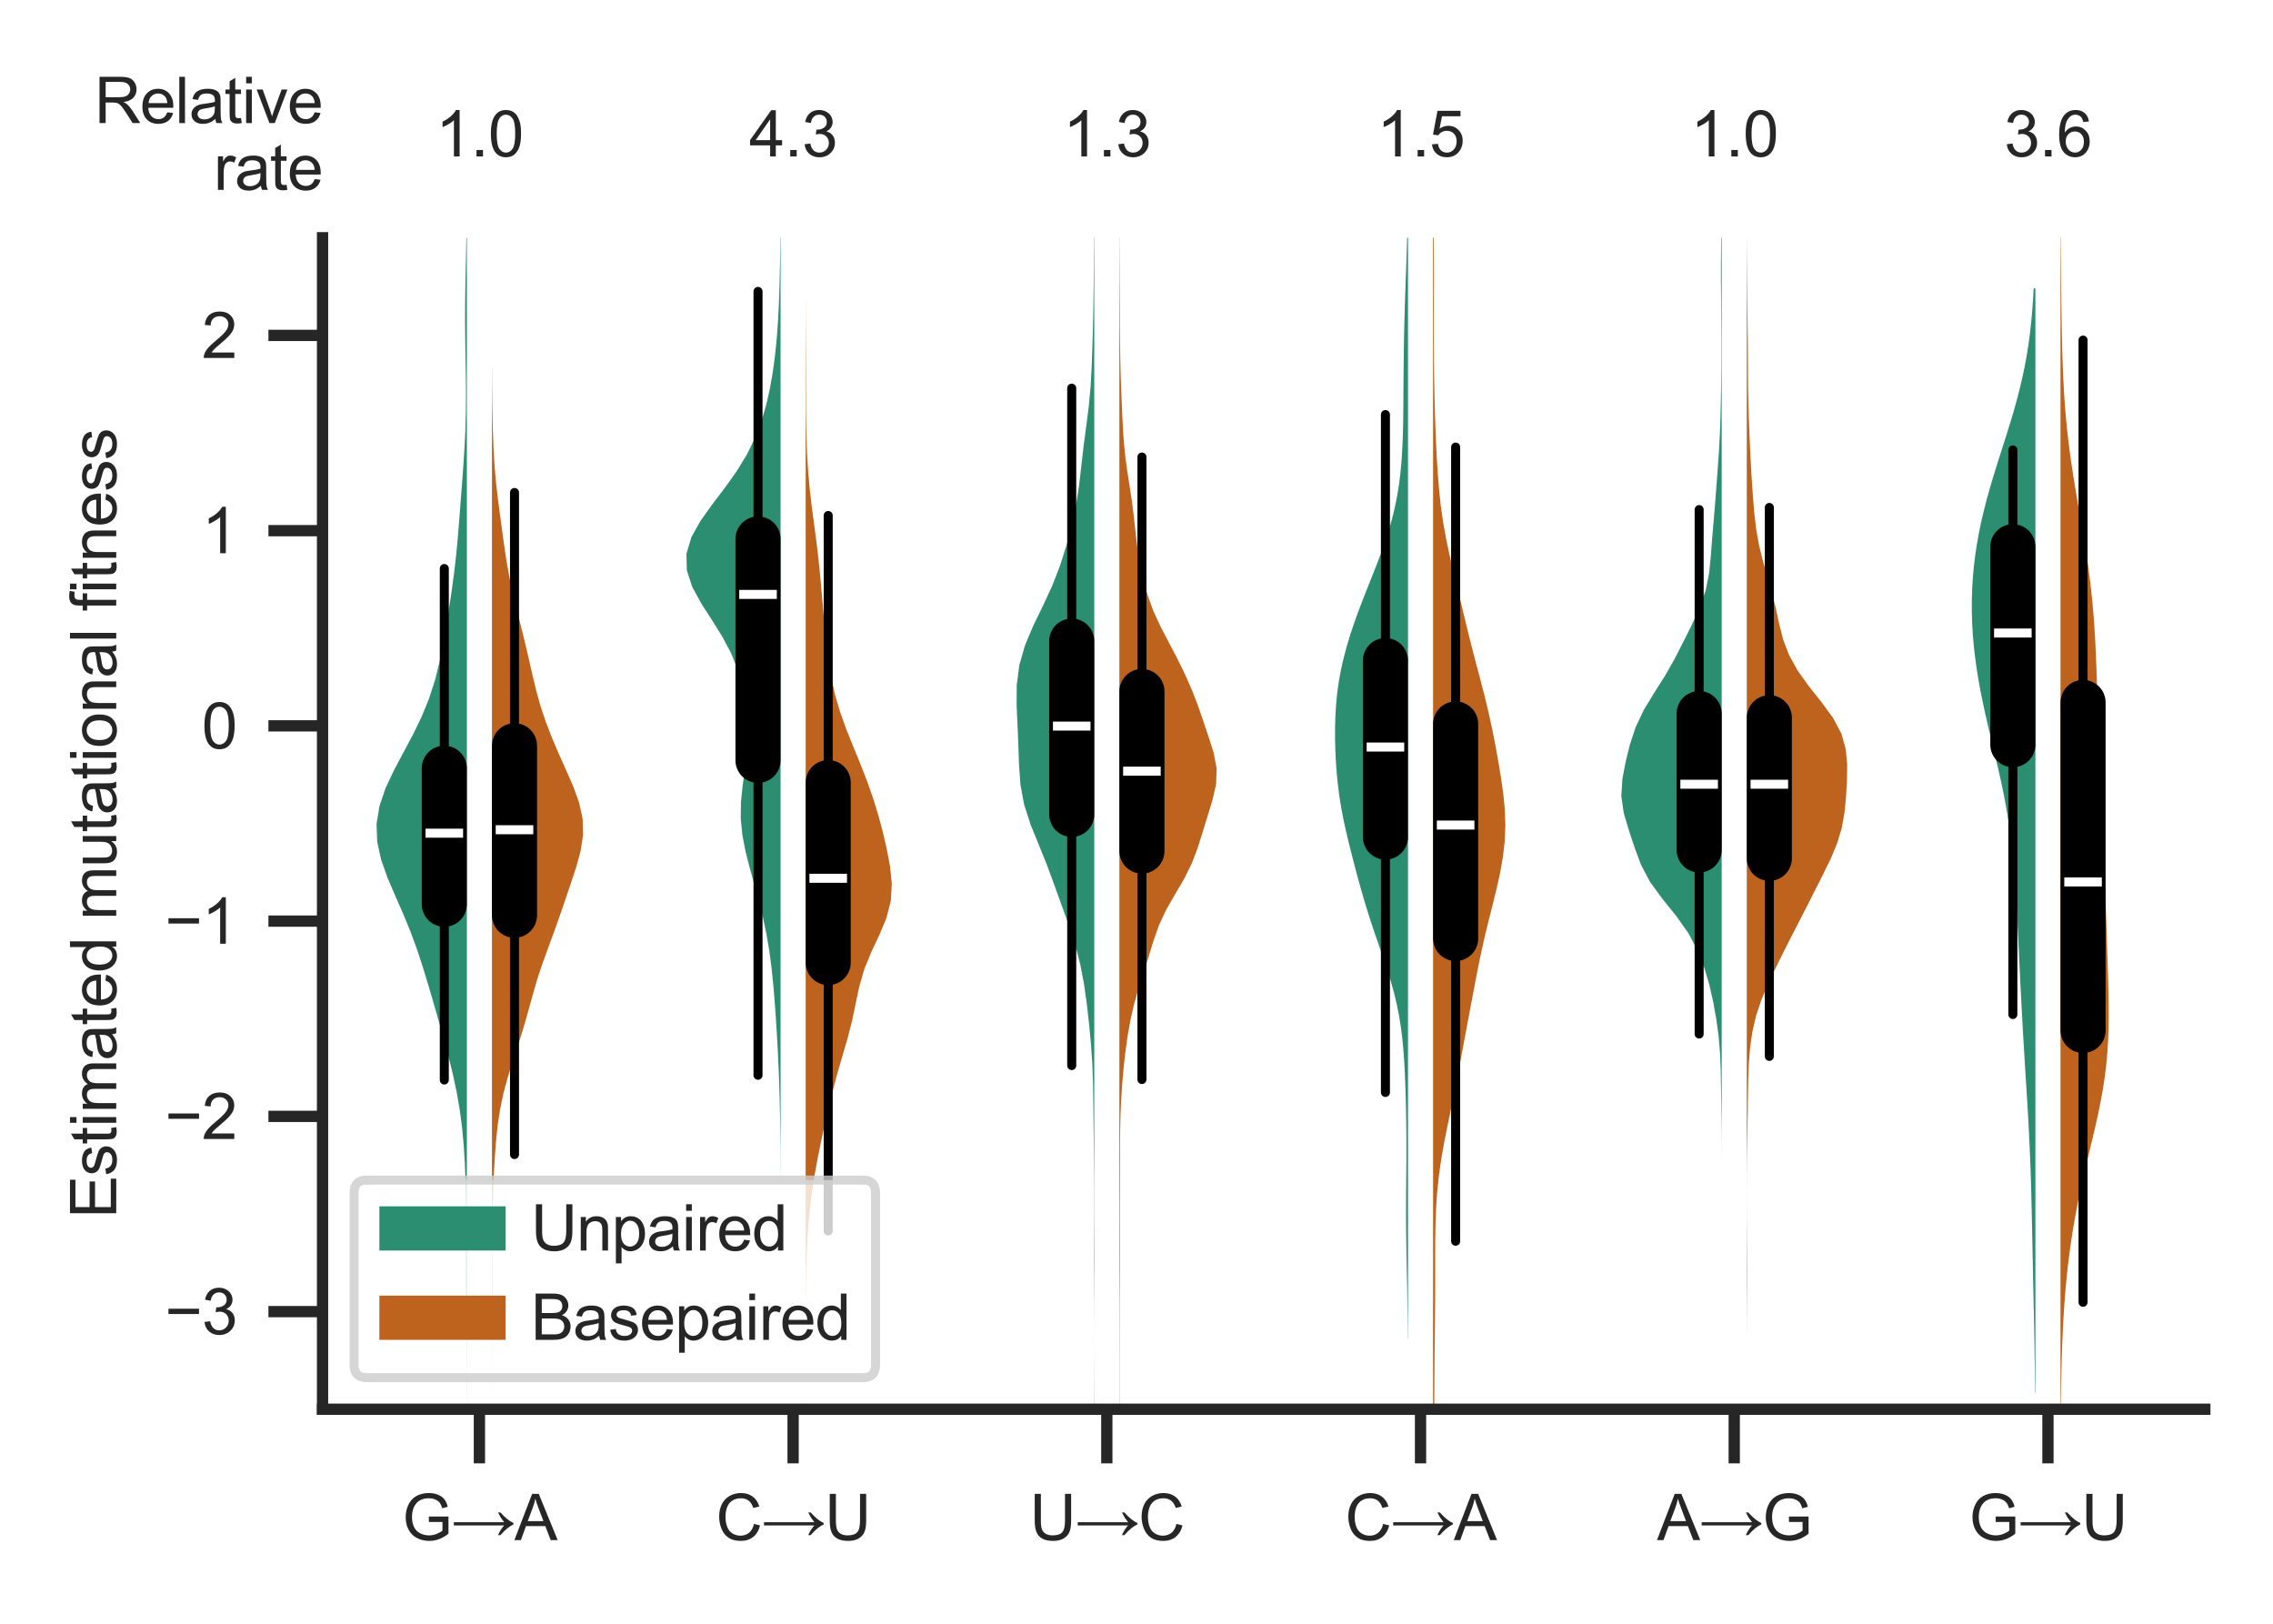 <?xml version="1.0" encoding="utf-8" standalone="no"?>
<!DOCTYPE svg PUBLIC "-//W3C//DTD SVG 1.1//EN"
  "http://www.w3.org/Graphics/SVG/1.1/DTD/svg11.dtd">
<svg xmlns:xlink="http://www.w3.org/1999/xlink" width="252pt" height="180pt" viewBox="0 0 252 180" xmlns="http://www.w3.org/2000/svg" version="1.1">
 <defs>
  <style type="text/css">*{stroke-linejoin: round; stroke-linecap: butt}</style>
 </defs>
 <g id="figure_1">
  <g id="patch_1">
   <path d="M 0 180 
L 252 180 
L 252 0 
L 0 0 
z
" style="fill: #ffffff"/>
  </g>
  <g id="axes_1">
   <g id="patch_2">
    <path d="M 35.76 156.22 
L 244.44 156.22 
L 244.44 26.358 
L 35.76 26.358 
z
" style="fill: #ffffff"/>
   </g>
   <g id="matplotlib.axis_1">
    <g id="xtick_1">
     <g id="line2d_1">
      <defs>
       <path id="md5cde104b7" d="M 0 0 
L 0 6 
" style="stroke: #262626; stroke-width: 1.25"/>
      </defs>
      <g>
       <use xlink:href="#md5cde104b7" x="53.15" y="156.22" style="fill: #262626; stroke: #262626; stroke-width: 1.25"/>
      </g>
     </g>
     <g id="text_1">
      <!-- G→A -->
      <g style="fill: #262626" transform="translate(44.593 170.73) scale(0.07 -0.07)">
       <defs>
        <path id="ArialMT-47" d="M 2638 1797 
L 2638 2334 
L 4578 2338 
L 4578 638 
Q 4131 281 3656 101 
Q 3181 -78 2681 -78 
Q 2006 -78 1454 211 
Q 903 500 622 1047 
Q 341 1594 341 2269 
Q 341 2938 620 3517 
Q 900 4097 1425 4378 
Q 1950 4659 2634 4659 
Q 3131 4659 3532 4498 
Q 3934 4338 4162 4050 
Q 4391 3763 4509 3300 
L 3963 3150 
Q 3859 3500 3706 3700 
Q 3553 3900 3268 4020 
Q 2984 4141 2638 4141 
Q 2222 4141 1919 4014 
Q 1616 3888 1430 3681 
Q 1244 3475 1141 3228 
Q 966 2803 966 2306 
Q 966 1694 1177 1281 
Q 1388 869 1791 669 
Q 2194 469 2647 469 
Q 3041 469 3416 620 
Q 3791 772 3984 944 
L 3984 1797 
L 2638 1797 
z
" transform="scale(0.016)"/>
        <path id="ArialMT-2192" d="M 4859 2738 
Q 5275 2284 5578 2048 
Q 5881 1813 6150 1697 
L 6150 1556 
Q 5841 1406 5550 1173 
Q 5259 941 4856 491 
L 4616 491 
Q 4909 1119 5231 1456 
L 247 1456 
L 247 1772 
L 5231 1772 
Q 4994 2075 4900 2222 
Q 4806 2369 4622 2738 
L 4859 2738 
z
" transform="scale(0.016)"/>
        <path id="ArialMT-41" d="M -9 0 
L 1750 4581 
L 2403 4581 
L 4278 0 
L 3588 0 
L 3053 1388 
L 1138 1388 
L 634 0 
L -9 0 
z
M 1313 1881 
L 2866 1881 
L 2388 3150 
Q 2169 3728 2063 4100 
Q 1975 3659 1816 3225 
L 1313 1881 
z
" transform="scale(0.016)"/>
       </defs>
       <use xlink:href="#ArialMT-47"/>
       <use xlink:href="#ArialMT-2192" x="77.783"/>
       <use xlink:href="#ArialMT-41" x="177.783"/>
      </g>
     </g>
    </g>
    <g id="xtick_2">
     <g id="line2d_2">
      <g>
       <use xlink:href="#md5cde104b7" x="87.93" y="156.22" style="fill: #262626; stroke: #262626; stroke-width: 1.25"/>
      </g>
     </g>
     <g id="text_2">
      <!-- C→U -->
      <g style="fill: #262626" transform="translate(79.375 170.73) scale(0.07 -0.07)">
       <defs>
        <path id="ArialMT-43" d="M 3763 1606 
L 4369 1453 
Q 4178 706 3683 314 
Q 3188 -78 2472 -78 
Q 1731 -78 1267 223 
Q 803 525 561 1097 
Q 319 1669 319 2325 
Q 319 3041 592 3573 
Q 866 4106 1370 4382 
Q 1875 4659 2481 4659 
Q 3169 4659 3637 4309 
Q 4106 3959 4291 3325 
L 3694 3184 
Q 3534 3684 3231 3912 
Q 2928 4141 2469 4141 
Q 1941 4141 1586 3887 
Q 1231 3634 1087 3207 
Q 944 2781 944 2328 
Q 944 1744 1114 1308 
Q 1284 872 1643 656 
Q 2003 441 2422 441 
Q 2931 441 3284 734 
Q 3638 1028 3763 1606 
z
" transform="scale(0.016)"/>
        <path id="ArialMT-55" d="M 3500 4581 
L 4106 4581 
L 4106 1934 
Q 4106 1244 3950 837 
Q 3794 431 3386 176 
Q 2978 -78 2316 -78 
Q 1672 -78 1262 144 
Q 853 366 678 786 
Q 503 1206 503 1934 
L 503 4581 
L 1109 4581 
L 1109 1938 
Q 1109 1341 1220 1058 
Q 1331 775 1601 622 
Q 1872 469 2263 469 
Q 2931 469 3215 772 
Q 3500 1075 3500 1938 
L 3500 4581 
z
" transform="scale(0.016)"/>
       </defs>
       <use xlink:href="#ArialMT-43"/>
       <use xlink:href="#ArialMT-2192" x="72.217"/>
       <use xlink:href="#ArialMT-55" x="172.217"/>
      </g>
     </g>
    </g>
    <g id="xtick_3">
     <g id="line2d_3">
      <g>
       <use xlink:href="#md5cde104b7" x="122.71" y="156.22" style="fill: #262626; stroke: #262626; stroke-width: 1.25"/>
      </g>
     </g>
     <g id="text_3">
      <!-- U→C -->
      <g style="fill: #262626" transform="translate(114.155 170.73) scale(0.07 -0.07)">
       <use xlink:href="#ArialMT-55"/>
       <use xlink:href="#ArialMT-2192" x="72.217"/>
       <use xlink:href="#ArialMT-43" x="172.217"/>
      </g>
     </g>
    </g>
    <g id="xtick_4">
     <g id="line2d_4">
      <g>
       <use xlink:href="#md5cde104b7" x="157.49" y="156.22" style="fill: #262626; stroke: #262626; stroke-width: 1.25"/>
      </g>
     </g>
     <g id="text_4">
      <!-- C→A -->
      <g style="fill: #262626" transform="translate(149.128 170.73) scale(0.07 -0.07)">
       <use xlink:href="#ArialMT-43"/>
       <use xlink:href="#ArialMT-2192" x="72.217"/>
       <use xlink:href="#ArialMT-41" x="172.217"/>
      </g>
     </g>
    </g>
    <g id="xtick_5">
     <g id="line2d_5">
      <g>
       <use xlink:href="#md5cde104b7" x="192.27" y="156.22" style="fill: #262626; stroke: #262626; stroke-width: 1.25"/>
      </g>
     </g>
     <g id="text_5">
      <!-- A→G -->
      <g style="fill: #262626" transform="translate(183.713 170.73) scale(0.07 -0.07)">
       <use xlink:href="#ArialMT-41"/>
       <use xlink:href="#ArialMT-2192" x="66.699"/>
       <use xlink:href="#ArialMT-47" x="166.699"/>
      </g>
     </g>
    </g>
    <g id="xtick_6">
     <g id="line2d_6">
      <g>
       <use xlink:href="#md5cde104b7" x="227.05" y="156.22" style="fill: #262626; stroke: #262626; stroke-width: 1.25"/>
      </g>
     </g>
     <g id="text_6">
      <!-- G→U -->
      <g style="fill: #262626" transform="translate(218.3 170.73) scale(0.07 -0.07)">
       <use xlink:href="#ArialMT-47"/>
       <use xlink:href="#ArialMT-2192" x="77.783"/>
       <use xlink:href="#ArialMT-55" x="177.783"/>
      </g>
     </g>
    </g>
   </g>
   <g id="matplotlib.axis_2">
    <g id="ytick_1">
     <g id="line2d_7">
      <defs>
       <path id="m04b3ea0c87" d="M 0 0 
L -6 0 
" style="stroke: #262626; stroke-width: 1.25"/>
      </defs>
      <g>
       <use xlink:href="#m04b3ea0c87" x="35.76" y="145.398" style="fill: #262626; stroke: #262626; stroke-width: 1.25"/>
      </g>
     </g>
     <g id="text_7">
      <!-- −3 -->
      <g style="fill: #262626" transform="translate(18.279 147.903) scale(0.07 -0.07)">
       <defs>
        <path id="ArialMT-2212" d="M 3381 1997 
L 356 1997 
L 356 2522 
L 3381 2522 
L 3381 1997 
z
" transform="scale(0.016)"/>
        <path id="ArialMT-33" d="M 269 1209 
L 831 1284 
Q 928 806 1161 595 
Q 1394 384 1728 384 
Q 2125 384 2398 659 
Q 2672 934 2672 1341 
Q 2672 1728 2419 1979 
Q 2166 2231 1775 2231 
Q 1616 2231 1378 2169 
L 1441 2663 
Q 1497 2656 1531 2656 
Q 1891 2656 2178 2843 
Q 2466 3031 2466 3422 
Q 2466 3731 2256 3934 
Q 2047 4138 1716 4138 
Q 1388 4138 1169 3931 
Q 950 3725 888 3313 
L 325 3413 
Q 428 3978 793 4289 
Q 1159 4600 1703 4600 
Q 2078 4600 2393 4439 
Q 2709 4278 2876 4000 
Q 3044 3722 3044 3409 
Q 3044 3113 2884 2869 
Q 2725 2625 2413 2481 
Q 2819 2388 3044 2092 
Q 3269 1797 3269 1353 
Q 3269 753 2831 336 
Q 2394 -81 1725 -81 
Q 1122 -81 723 278 
Q 325 638 269 1209 
z
" transform="scale(0.016)"/>
       </defs>
       <use xlink:href="#ArialMT-2212"/>
       <use xlink:href="#ArialMT-33" x="58.398"/>
      </g>
     </g>
    </g>
    <g id="ytick_2">
     <g id="line2d_8">
      <g>
       <use xlink:href="#m04b3ea0c87" x="35.76" y="123.754" style="fill: #262626; stroke: #262626; stroke-width: 1.25"/>
      </g>
     </g>
     <g id="text_8">
      <!-- −2 -->
      <g style="fill: #262626" transform="translate(18.279 126.26) scale(0.07 -0.07)">
       <defs>
        <path id="ArialMT-32" d="M 3222 541 
L 3222 0 
L 194 0 
Q 188 203 259 391 
Q 375 700 629 1000 
Q 884 1300 1366 1694 
Q 2113 2306 2375 2664 
Q 2638 3022 2638 3341 
Q 2638 3675 2398 3904 
Q 2159 4134 1775 4134 
Q 1369 4134 1125 3890 
Q 881 3647 878 3216 
L 300 3275 
Q 359 3922 746 4261 
Q 1134 4600 1788 4600 
Q 2447 4600 2831 4234 
Q 3216 3869 3216 3328 
Q 3216 3053 3103 2787 
Q 2991 2522 2730 2228 
Q 2469 1934 1863 1422 
Q 1356 997 1212 845 
Q 1069 694 975 541 
L 3222 541 
z
" transform="scale(0.016)"/>
       </defs>
       <use xlink:href="#ArialMT-2212"/>
       <use xlink:href="#ArialMT-32" x="58.398"/>
      </g>
     </g>
    </g>
    <g id="ytick_3">
     <g id="line2d_9">
      <g>
       <use xlink:href="#m04b3ea0c87" x="35.76" y="102.111" style="fill: #262626; stroke: #262626; stroke-width: 1.25"/>
      </g>
     </g>
     <g id="text_9">
      <!-- −1 -->
      <g style="fill: #262626" transform="translate(18.279 104.616) scale(0.07 -0.07)">
       <defs>
        <path id="ArialMT-31" d="M 2384 0 
L 1822 0 
L 1822 3584 
Q 1619 3391 1289 3197 
Q 959 3003 697 2906 
L 697 3450 
Q 1169 3672 1522 3987 
Q 1875 4303 2022 4600 
L 2384 4600 
L 2384 0 
z
" transform="scale(0.016)"/>
       </defs>
       <use xlink:href="#ArialMT-2212"/>
       <use xlink:href="#ArialMT-31" x="58.398"/>
      </g>
     </g>
    </g>
    <g id="ytick_4">
     <g id="line2d_10">
      <g>
       <use xlink:href="#m04b3ea0c87" x="35.76" y="80.467" style="fill: #262626; stroke: #262626; stroke-width: 1.25"/>
      </g>
     </g>
     <g id="text_10">
      <!-- 0 -->
      <g style="fill: #262626" transform="translate(22.367 82.972) scale(0.07 -0.07)">
       <defs>
        <path id="ArialMT-30" d="M 266 2259 
Q 266 3072 433 3567 
Q 600 4063 929 4331 
Q 1259 4600 1759 4600 
Q 2128 4600 2406 4451 
Q 2684 4303 2865 4023 
Q 3047 3744 3150 3342 
Q 3253 2941 3253 2259 
Q 3253 1453 3087 958 
Q 2922 463 2592 192 
Q 2263 -78 1759 -78 
Q 1097 -78 719 397 
Q 266 969 266 2259 
z
M 844 2259 
Q 844 1131 1108 757 
Q 1372 384 1759 384 
Q 2147 384 2411 759 
Q 2675 1134 2675 2259 
Q 2675 3391 2411 3762 
Q 2147 4134 1753 4134 
Q 1366 4134 1134 3806 
Q 844 3388 844 2259 
z
" transform="scale(0.016)"/>
       </defs>
       <use xlink:href="#ArialMT-30"/>
      </g>
     </g>
    </g>
    <g id="ytick_5">
     <g id="line2d_11">
      <g>
       <use xlink:href="#m04b3ea0c87" x="35.76" y="58.824" style="fill: #262626; stroke: #262626; stroke-width: 1.25"/>
      </g>
     </g>
     <g id="text_11">
      <!-- 1 -->
      <g style="fill: #262626" transform="translate(22.367 61.329) scale(0.07 -0.07)">
       <use xlink:href="#ArialMT-31"/>
      </g>
     </g>
    </g>
    <g id="ytick_6">
     <g id="line2d_12">
      <g>
       <use xlink:href="#m04b3ea0c87" x="35.76" y="37.18" style="fill: #262626; stroke: #262626; stroke-width: 1.25"/>
      </g>
     </g>
     <g id="text_12">
      <!-- 2 -->
      <g style="fill: #262626" transform="translate(22.367 39.685) scale(0.07 -0.07)">
       <use xlink:href="#ArialMT-32"/>
      </g>
     </g>
    </g>
    <g id="text_13">
     <!-- Estimated mutational fitness -->
     <g style="fill: #262626" transform="translate(12.888 135.057) rotate(-90) scale(0.07 -0.07)">
      <defs>
       <path id="ArialMT-45" d="M 506 0 
L 506 4581 
L 3819 4581 
L 3819 4041 
L 1113 4041 
L 1113 2638 
L 3647 2638 
L 3647 2100 
L 1113 2100 
L 1113 541 
L 3925 541 
L 3925 0 
L 506 0 
z
" transform="scale(0.016)"/>
       <path id="ArialMT-73" d="M 197 991 
L 753 1078 
Q 800 744 1014 566 
Q 1228 388 1613 388 
Q 2000 388 2187 545 
Q 2375 703 2375 916 
Q 2375 1106 2209 1216 
Q 2094 1291 1634 1406 
Q 1016 1563 777 1677 
Q 538 1791 414 1992 
Q 291 2194 291 2438 
Q 291 2659 392 2848 
Q 494 3038 669 3163 
Q 800 3259 1026 3326 
Q 1253 3394 1513 3394 
Q 1903 3394 2198 3281 
Q 2494 3169 2634 2976 
Q 2775 2784 2828 2463 
L 2278 2388 
Q 2241 2644 2061 2787 
Q 1881 2931 1553 2931 
Q 1166 2931 1000 2803 
Q 834 2675 834 2503 
Q 834 2394 903 2306 
Q 972 2216 1119 2156 
Q 1203 2125 1616 2013 
Q 2213 1853 2448 1751 
Q 2684 1650 2818 1456 
Q 2953 1263 2953 975 
Q 2953 694 2789 445 
Q 2625 197 2315 61 
Q 2006 -75 1616 -75 
Q 969 -75 630 194 
Q 291 463 197 991 
z
" transform="scale(0.016)"/>
       <path id="ArialMT-74" d="M 1650 503 
L 1731 6 
Q 1494 -44 1306 -44 
Q 1000 -44 831 53 
Q 663 150 594 308 
Q 525 466 525 972 
L 525 2881 
L 113 2881 
L 113 3319 
L 525 3319 
L 525 4141 
L 1084 4478 
L 1084 3319 
L 1650 3319 
L 1650 2881 
L 1084 2881 
L 1084 941 
Q 1084 700 1114 631 
Q 1144 563 1211 522 
Q 1278 481 1403 481 
Q 1497 481 1650 503 
z
" transform="scale(0.016)"/>
       <path id="ArialMT-69" d="M 425 3934 
L 425 4581 
L 988 4581 
L 988 3934 
L 425 3934 
z
M 425 0 
L 425 3319 
L 988 3319 
L 988 0 
L 425 0 
z
" transform="scale(0.016)"/>
       <path id="ArialMT-6d" d="M 422 0 
L 422 3319 
L 925 3319 
L 925 2853 
Q 1081 3097 1340 3245 
Q 1600 3394 1931 3394 
Q 2300 3394 2536 3241 
Q 2772 3088 2869 2813 
Q 3263 3394 3894 3394 
Q 4388 3394 4653 3120 
Q 4919 2847 4919 2278 
L 4919 0 
L 4359 0 
L 4359 2091 
Q 4359 2428 4304 2576 
Q 4250 2725 4106 2815 
Q 3963 2906 3769 2906 
Q 3419 2906 3187 2673 
Q 2956 2441 2956 1928 
L 2956 0 
L 2394 0 
L 2394 2156 
Q 2394 2531 2256 2718 
Q 2119 2906 1806 2906 
Q 1569 2906 1367 2781 
Q 1166 2656 1075 2415 
Q 984 2175 984 1722 
L 984 0 
L 422 0 
z
" transform="scale(0.016)"/>
       <path id="ArialMT-61" d="M 2588 409 
Q 2275 144 1986 34 
Q 1697 -75 1366 -75 
Q 819 -75 525 192 
Q 231 459 231 875 
Q 231 1119 342 1320 
Q 453 1522 633 1644 
Q 813 1766 1038 1828 
Q 1203 1872 1538 1913 
Q 2219 1994 2541 2106 
Q 2544 2222 2544 2253 
Q 2544 2597 2384 2738 
Q 2169 2928 1744 2928 
Q 1347 2928 1158 2789 
Q 969 2650 878 2297 
L 328 2372 
Q 403 2725 575 2942 
Q 747 3159 1072 3276 
Q 1397 3394 1825 3394 
Q 2250 3394 2515 3294 
Q 2781 3194 2906 3042 
Q 3031 2891 3081 2659 
Q 3109 2516 3109 2141 
L 3109 1391 
Q 3109 606 3145 398 
Q 3181 191 3288 0 
L 2700 0 
Q 2613 175 2588 409 
z
M 2541 1666 
Q 2234 1541 1622 1453 
Q 1275 1403 1131 1340 
Q 988 1278 909 1158 
Q 831 1038 831 891 
Q 831 666 1001 516 
Q 1172 366 1500 366 
Q 1825 366 2078 508 
Q 2331 650 2450 897 
Q 2541 1088 2541 1459 
L 2541 1666 
z
" transform="scale(0.016)"/>
       <path id="ArialMT-65" d="M 2694 1069 
L 3275 997 
Q 3138 488 2766 206 
Q 2394 -75 1816 -75 
Q 1088 -75 661 373 
Q 234 822 234 1631 
Q 234 2469 665 2931 
Q 1097 3394 1784 3394 
Q 2450 3394 2872 2941 
Q 3294 2488 3294 1666 
Q 3294 1616 3291 1516 
L 816 1516 
Q 847 969 1125 678 
Q 1403 388 1819 388 
Q 2128 388 2347 550 
Q 2566 713 2694 1069 
z
M 847 1978 
L 2700 1978 
Q 2663 2397 2488 2606 
Q 2219 2931 1791 2931 
Q 1403 2931 1139 2672 
Q 875 2413 847 1978 
z
" transform="scale(0.016)"/>
       <path id="ArialMT-64" d="M 2575 0 
L 2575 419 
Q 2259 -75 1647 -75 
Q 1250 -75 917 144 
Q 584 363 401 755 
Q 219 1147 219 1656 
Q 219 2153 384 2558 
Q 550 2963 881 3178 
Q 1213 3394 1622 3394 
Q 1922 3394 2156 3267 
Q 2391 3141 2538 2938 
L 2538 4581 
L 3097 4581 
L 3097 0 
L 2575 0 
z
M 797 1656 
Q 797 1019 1065 703 
Q 1334 388 1700 388 
Q 2069 388 2326 689 
Q 2584 991 2584 1609 
Q 2584 2291 2321 2609 
Q 2059 2928 1675 2928 
Q 1300 2928 1048 2622 
Q 797 2316 797 1656 
z
" transform="scale(0.016)"/>
       <path id="ArialMT-20" transform="scale(0.016)"/>
       <path id="ArialMT-75" d="M 2597 0 
L 2597 488 
Q 2209 -75 1544 -75 
Q 1250 -75 995 37 
Q 741 150 617 320 
Q 494 491 444 738 
Q 409 903 409 1263 
L 409 3319 
L 972 3319 
L 972 1478 
Q 972 1038 1006 884 
Q 1059 663 1231 536 
Q 1403 409 1656 409 
Q 1909 409 2131 539 
Q 2353 669 2445 892 
Q 2538 1116 2538 1541 
L 2538 3319 
L 3100 3319 
L 3100 0 
L 2597 0 
z
" transform="scale(0.016)"/>
       <path id="ArialMT-6f" d="M 213 1659 
Q 213 2581 725 3025 
Q 1153 3394 1769 3394 
Q 2453 3394 2887 2945 
Q 3322 2497 3322 1706 
Q 3322 1066 3130 698 
Q 2938 331 2570 128 
Q 2203 -75 1769 -75 
Q 1072 -75 642 372 
Q 213 819 213 1659 
z
M 791 1659 
Q 791 1022 1069 705 
Q 1347 388 1769 388 
Q 2188 388 2466 706 
Q 2744 1025 2744 1678 
Q 2744 2294 2464 2611 
Q 2184 2928 1769 2928 
Q 1347 2928 1069 2612 
Q 791 2297 791 1659 
z
" transform="scale(0.016)"/>
       <path id="ArialMT-6e" d="M 422 0 
L 422 3319 
L 928 3319 
L 928 2847 
Q 1294 3394 1984 3394 
Q 2284 3394 2536 3286 
Q 2788 3178 2913 3003 
Q 3038 2828 3088 2588 
Q 3119 2431 3119 2041 
L 3119 0 
L 2556 0 
L 2556 2019 
Q 2556 2363 2490 2533 
Q 2425 2703 2258 2804 
Q 2091 2906 1866 2906 
Q 1506 2906 1245 2678 
Q 984 2450 984 1813 
L 984 0 
L 422 0 
z
" transform="scale(0.016)"/>
       <path id="ArialMT-6c" d="M 409 0 
L 409 4581 
L 972 4581 
L 972 0 
L 409 0 
z
" transform="scale(0.016)"/>
       <path id="ArialMT-66" d="M 556 0 
L 556 2881 
L 59 2881 
L 59 3319 
L 556 3319 
L 556 3672 
Q 556 4006 616 4169 
Q 697 4388 901 4523 
Q 1106 4659 1475 4659 
Q 1713 4659 2000 4603 
L 1916 4113 
Q 1741 4144 1584 4144 
Q 1328 4144 1222 4034 
Q 1116 3925 1116 3625 
L 1116 3319 
L 1763 3319 
L 1763 2881 
L 1116 2881 
L 1116 0 
L 556 0 
z
" transform="scale(0.016)"/>
      </defs>
      <use xlink:href="#ArialMT-45"/>
      <use xlink:href="#ArialMT-73" x="66.699"/>
      <use xlink:href="#ArialMT-74" x="116.699"/>
      <use xlink:href="#ArialMT-69" x="144.482"/>
      <use xlink:href="#ArialMT-6d" x="166.699"/>
      <use xlink:href="#ArialMT-61" x="250"/>
      <use xlink:href="#ArialMT-74" x="305.615"/>
      <use xlink:href="#ArialMT-65" x="333.398"/>
      <use xlink:href="#ArialMT-64" x="389.014"/>
      <use xlink:href="#ArialMT-20" x="444.629"/>
      <use xlink:href="#ArialMT-6d" x="472.412"/>
      <use xlink:href="#ArialMT-75" x="555.713"/>
      <use xlink:href="#ArialMT-74" x="611.328"/>
      <use xlink:href="#ArialMT-61" x="639.111"/>
      <use xlink:href="#ArialMT-74" x="694.727"/>
      <use xlink:href="#ArialMT-69" x="722.51"/>
      <use xlink:href="#ArialMT-6f" x="744.727"/>
      <use xlink:href="#ArialMT-6e" x="800.342"/>
      <use xlink:href="#ArialMT-61" x="855.957"/>
      <use xlink:href="#ArialMT-6c" x="911.572"/>
      <use xlink:href="#ArialMT-20" x="933.789"/>
      <use xlink:href="#ArialMT-66" x="961.572"/>
      <use xlink:href="#ArialMT-69" x="989.355"/>
      <use xlink:href="#ArialMT-74" x="1011.572"/>
      <use xlink:href="#ArialMT-6e" x="1039.355"/>
      <use xlink:href="#ArialMT-65" x="1094.971"/>
      <use xlink:href="#ArialMT-73" x="1150.586"/>
      <use xlink:href="#ArialMT-73" x="1200.586"/>
     </g>
    </g>
   </g>
   <g id="PolyCollection_1">
    <path d="M 51.759 220.419 
L 51.745 220.419 
L 51.733 218.433 
L 51.715 216.447 
L 51.694 214.461 
L 51.674 212.475 
L 51.661 210.489 
L 51.661 208.503 
L 51.672 206.517 
L 51.691 204.531 
L 51.713 202.545 
L 51.731 200.559 
L 51.744 198.573 
L 51.752 196.587 
L 51.756 194.601 
L 51.758 192.615 
L 51.758 190.629 
L 51.759 188.643 
L 51.759 186.657 
L 51.759 184.671 
L 51.759 182.685 
L 51.759 180.699 
L 51.759 178.713 
L 51.759 176.727 
L 51.759 174.741 
L 51.759 172.755 
L 51.759 170.768 
L 51.759 168.782 
L 51.759 166.796 
L 51.759 164.81 
L 51.759 162.824 
L 51.759 160.838 
L 51.758 158.852 
L 51.757 156.866 
L 51.754 154.88 
L 51.747 152.894 
L 51.735 150.908 
L 51.718 148.922 
L 51.697 146.936 
L 51.676 144.95 
L 51.661 142.964 
L 51.656 140.978 
L 51.659 138.992 
L 51.666 137.006 
L 51.667 135.02 
L 51.653 133.034 
L 51.614 131.048 
L 51.541 129.062 
L 51.422 127.076 
L 51.241 125.09 
L 50.983 123.104 
L 50.64 121.118 
L 50.218 119.132 
L 49.731 117.146 
L 49.198 115.16 
L 48.64 113.174 
L 48.069 111.187 
L 47.487 109.201 
L 46.882 107.215 
L 46.228 105.229 
L 45.497 103.243 
L 44.679 101.257 
L 43.805 99.271 
L 42.956 97.285 
L 42.252 95.299 
L 41.819 93.313 
L 41.749 91.327 
L 42.074 89.341 
L 42.753 87.355 
L 43.686 85.369 
L 44.744 83.383 
L 45.802 81.397 
L 46.762 79.411 
L 47.572 77.425 
L 48.216 75.439 
L 48.717 73.453 
L 49.116 71.467 
L 49.459 69.481 
L 49.777 67.495 
L 50.075 65.509 
L 50.344 63.523 
L 50.573 61.537 
L 50.76 59.551 
L 50.921 57.565 
L 51.073 55.579 
L 51.226 53.593 
L 51.373 51.606 
L 51.501 49.62 
L 51.596 47.634 
L 51.649 45.648 
L 51.663 43.662 
L 51.647 41.676 
L 51.613 39.69 
L 51.58 37.704 
L 51.561 35.718 
L 51.566 33.732 
L 51.593 31.746 
L 51.634 29.76 
L 51.676 27.774 
L 51.711 25.788 
L 51.734 23.802 
L 51.759 23.802 
L 51.759 23.802 
L 51.759 25.788 
L 51.759 27.774 
L 51.759 29.76 
L 51.759 31.746 
L 51.759 33.732 
L 51.759 35.718 
L 51.759 37.704 
L 51.759 39.69 
L 51.759 41.676 
L 51.759 43.662 
L 51.759 45.648 
L 51.759 47.634 
L 51.759 49.62 
L 51.759 51.606 
L 51.759 53.593 
L 51.759 55.579 
L 51.759 57.565 
L 51.759 59.551 
L 51.759 61.537 
L 51.759 63.523 
L 51.759 65.509 
L 51.759 67.495 
L 51.759 69.481 
L 51.759 71.467 
L 51.759 73.453 
L 51.759 75.439 
L 51.759 77.425 
L 51.759 79.411 
L 51.759 81.397 
L 51.759 83.383 
L 51.759 85.369 
L 51.759 87.355 
L 51.759 89.341 
L 51.759 91.327 
L 51.759 93.313 
L 51.759 95.299 
L 51.759 97.285 
L 51.759 99.271 
L 51.759 101.257 
L 51.759 103.243 
L 51.759 105.229 
L 51.759 107.215 
L 51.759 109.201 
L 51.759 111.187 
L 51.759 113.174 
L 51.759 115.16 
L 51.759 117.146 
L 51.759 119.132 
L 51.759 121.118 
L 51.759 123.104 
L 51.759 125.09 
L 51.759 127.076 
L 51.759 129.062 
L 51.759 131.048 
L 51.759 133.034 
L 51.759 135.02 
L 51.759 137.006 
L 51.759 138.992 
L 51.759 140.978 
L 51.759 142.964 
L 51.759 144.95 
L 51.759 146.936 
L 51.759 148.922 
L 51.759 150.908 
L 51.759 152.894 
L 51.759 154.88 
L 51.759 156.866 
L 51.759 158.852 
L 51.759 160.838 
L 51.759 162.824 
L 51.759 164.81 
L 51.759 166.796 
L 51.759 168.782 
L 51.759 170.768 
L 51.759 172.755 
L 51.759 174.741 
L 51.759 176.727 
L 51.759 178.713 
L 51.759 180.699 
L 51.759 182.685 
L 51.759 184.671 
L 51.759 186.657 
L 51.759 188.643 
L 51.759 190.629 
L 51.759 192.615 
L 51.759 194.601 
L 51.759 196.587 
L 51.759 198.573 
L 51.759 200.559 
L 51.759 202.545 
L 51.759 204.531 
L 51.759 206.517 
L 51.759 208.503 
L 51.759 210.489 
L 51.759 212.475 
L 51.759 214.461 
L 51.759 216.447 
L 51.759 218.433 
L 51.759 220.419 
z
" clip-path="url(#p3eeeadaee6)" style="fill: #2b8e70"/>
   </g>
   <g id="PolyCollection_2">
    <defs>
     <path id="m222cecbd02" d="M 54.548 37.637 
L 54.541 37.637 
L 54.541 35.85 
L 54.541 34.063 
L 54.541 32.276 
L 54.541 30.489 
L 54.541 28.703 
L 54.541 26.916 
L 54.541 25.129 
L 54.541 23.342 
L 54.541 21.555 
L 54.541 19.768 
L 54.541 17.982 
L 54.541 16.195 
L 54.541 14.408 
L 54.541 12.621 
L 54.541 10.834 
L 54.541 9.047 
L 54.541 7.261 
L 54.541 5.474 
L 54.541 3.687 
L 54.541 1.9 
L 54.541 0.113 
L 54.541 -1.674 
L 54.541 -3.461 
L 54.541 -5.247 
L 54.541 -7.034 
L 54.541 -8.821 
L 54.541 -10.608 
L 54.541 -12.395 
L 54.541 -14.182 
L 54.541 -15.968 
L 54.541 -17.755 
L 54.541 -19.542 
L 54.541 -21.329 
L 54.541 -23.116 
L 54.541 -24.903 
L 54.541 -26.689 
L 54.541 -28.476 
L 54.541 -30.263 
L 54.541 -32.05 
L 54.541 -33.837 
L 54.541 -35.624 
L 54.541 -37.411 
L 54.541 -39.197 
L 54.541 -40.984 
L 54.541 -42.771 
L 54.541 -44.558 
L 54.541 -46.345 
L 54.541 -48.132 
L 54.541 -49.918 
L 54.541 -51.705 
L 54.541 -53.492 
L 54.541 -55.279 
L 54.541 -57.066 
L 54.541 -58.853 
L 54.541 -60.639 
L 54.541 -62.426 
L 54.541 -64.213 
L 54.541 -66 
L 54.541 -67.787 
L 54.541 -69.574 
L 54.541 -71.361 
L 54.541 -73.147 
L 54.541 -74.934 
L 54.541 -76.721 
L 54.541 -78.508 
L 54.541 -80.295 
L 54.541 -82.082 
L 54.541 -83.868 
L 54.541 -85.655 
L 54.541 -87.442 
L 54.541 -89.229 
L 54.541 -91.016 
L 54.541 -92.803 
L 54.541 -94.59 
L 54.541 -96.376 
L 54.541 -98.163 
L 54.541 -99.95 
L 54.541 -101.737 
L 54.541 -103.524 
L 54.541 -105.311 
L 54.541 -107.097 
L 54.541 -108.884 
L 54.541 -110.671 
L 54.541 -112.458 
L 54.541 -114.245 
L 54.541 -116.032 
L 54.541 -117.818 
L 54.541 -119.605 
L 54.541 -121.392 
L 54.541 -123.179 
L 54.541 -124.966 
L 54.541 -126.753 
L 54.541 -128.54 
L 54.541 -130.326 
L 54.541 -132.113 
L 54.541 -133.9 
L 54.541 -135.687 
L 54.541 -137.474 
L 54.541 -139.261 
L 54.549 -139.261 
L 54.549 -139.261 
L 54.559 -137.474 
L 54.577 -135.687 
L 54.606 -133.9 
L 54.65 -132.113 
L 54.717 -130.326 
L 54.82 -128.54 
L 54.971 -126.753 
L 55.17 -124.966 
L 55.401 -123.179 
L 55.642 -121.392 
L 55.887 -119.605 
L 56.155 -117.818 
L 56.473 -116.032 
L 56.854 -114.245 
L 57.283 -112.458 
L 57.733 -110.671 
L 58.176 -108.884 
L 58.595 -107.097 
L 59 -105.311 
L 59.427 -103.524 
L 59.924 -101.737 
L 60.521 -99.95 
L 61.214 -98.163 
L 61.979 -96.376 
L 62.781 -94.59 
L 63.558 -92.803 
L 64.205 -91.016 
L 64.594 -89.229 
L 64.644 -87.442 
L 64.371 -85.655 
L 63.878 -83.868 
L 63.289 -82.082 
L 62.682 -80.295 
L 62.071 -78.508 
L 61.437 -76.721 
L 60.776 -74.934 
L 60.126 -73.147 
L 59.538 -71.361 
L 59.021 -69.574 
L 58.533 -67.787 
L 58.018 -66 
L 57.456 -64.213 
L 56.871 -62.426 
L 56.313 -60.639 
L 55.828 -58.853 
L 55.449 -57.066 
L 55.178 -55.279 
L 54.994 -53.492 
L 54.861 -51.705 
L 54.757 -49.918 
L 54.674 -48.132 
L 54.615 -46.345 
L 54.581 -44.558 
L 54.57 -42.771 
L 54.574 -40.984 
L 54.584 -39.197 
L 54.592 -37.411 
L 54.592 -35.624 
L 54.583 -33.837 
L 54.57 -32.05 
L 54.558 -30.263 
L 54.549 -28.476 
L 54.544 -26.689 
L 54.542 -24.903 
L 54.541 -23.116 
L 54.541 -21.329 
L 54.541 -19.542 
L 54.541 -17.755 
L 54.541 -15.968 
L 54.541 -14.182 
L 54.541 -12.395 
L 54.541 -10.608 
L 54.541 -8.821 
L 54.541 -7.034 
L 54.541 -5.247 
L 54.541 -3.461 
L 54.541 -1.674 
L 54.541 0.113 
L 54.541 1.9 
L 54.541 3.687 
L 54.541 5.474 
L 54.541 7.261 
L 54.541 9.047 
L 54.541 10.834 
L 54.541 12.621 
L 54.541 14.408 
L 54.542 16.195 
L 54.542 17.982 
L 54.545 19.768 
L 54.55 21.555 
L 54.559 23.342 
L 54.571 25.129 
L 54.584 26.916 
L 54.592 28.703 
L 54.591 30.489 
L 54.581 32.276 
L 54.568 34.063 
L 54.556 35.85 
L 54.548 37.637 
z
"/>
    </defs>
    <g clip-path="url(#p3eeeadaee6)">
     <use xlink:href="#m222cecbd02" x="0" y="180" style="fill: #be631d"/>
    </g>
   </g>
   <g id="PolyCollection_3">
    <path d="M 86.539 204.508 
L 86.532 204.508 
L 86.525 202.674 
L 86.516 200.839 
L 86.504 199.004 
L 86.494 197.169 
L 86.49 195.334 
L 86.492 193.499 
L 86.501 191.664 
L 86.512 189.83 
L 86.523 187.995 
L 86.531 186.16 
L 86.535 184.325 
L 86.537 182.49 
L 86.538 180.655 
L 86.539 178.82 
L 86.539 176.985 
L 86.539 175.151 
L 86.539 173.316 
L 86.539 171.481 
L 86.539 169.646 
L 86.539 167.811 
L 86.539 165.976 
L 86.539 164.141 
L 86.539 162.307 
L 86.539 160.472 
L 86.539 158.637 
L 86.539 156.802 
L 86.539 154.967 
L 86.539 153.132 
L 86.539 151.297 
L 86.539 149.462 
L 86.539 147.628 
L 86.539 145.793 
L 86.539 143.958 
L 86.539 142.123 
L 86.539 140.288 
L 86.539 138.453 
L 86.539 136.618 
L 86.539 134.784 
L 86.538 132.949 
L 86.536 131.114 
L 86.532 129.279 
L 86.523 127.444 
L 86.507 125.609 
L 86.481 123.774 
L 86.441 121.94 
L 86.387 120.105 
L 86.317 118.27 
L 86.231 116.435 
L 86.129 114.6 
L 86.011 112.765 
L 85.879 110.93 
L 85.725 109.095 
L 85.536 107.261 
L 85.295 105.426 
L 84.984 103.591 
L 84.598 101.756 
L 84.145 99.921 
L 83.644 98.086 
L 83.132 96.251 
L 82.662 94.417 
L 82.305 92.582 
L 82.125 90.747 
L 82.148 88.912 
L 82.337 87.077 
L 82.598 85.242 
L 82.82 83.407 
L 82.925 81.572 
L 82.878 79.738 
L 82.678 77.903 
L 82.323 76.068 
L 81.79 74.233 
L 81.045 72.398 
L 80.074 70.563 
L 78.928 68.728 
L 77.747 66.894 
L 76.745 65.059 
L 76.146 63.224 
L 76.104 61.389 
L 76.648 59.554 
L 77.674 57.719 
L 78.989 55.884 
L 80.384 54.05 
L 81.688 52.215 
L 82.806 50.38 
L 83.709 48.545 
L 84.412 46.71 
L 84.951 44.875 
L 85.364 43.04 
L 85.684 41.205 
L 85.93 39.371 
L 86.116 37.536 
L 86.252 35.701 
L 86.347 33.866 
L 86.412 32.031 
L 86.457 30.196 
L 86.488 28.361 
L 86.509 26.527 
L 86.523 24.692 
L 86.532 22.857 
L 86.539 22.857 
L 86.539 22.857 
L 86.539 24.692 
L 86.539 26.527 
L 86.539 28.361 
L 86.539 30.196 
L 86.539 32.031 
L 86.539 33.866 
L 86.539 35.701 
L 86.539 37.536 
L 86.539 39.371 
L 86.539 41.205 
L 86.539 43.04 
L 86.539 44.875 
L 86.539 46.71 
L 86.539 48.545 
L 86.539 50.38 
L 86.539 52.215 
L 86.539 54.05 
L 86.539 55.884 
L 86.539 57.719 
L 86.539 59.554 
L 86.539 61.389 
L 86.539 63.224 
L 86.539 65.059 
L 86.539 66.894 
L 86.539 68.728 
L 86.539 70.563 
L 86.539 72.398 
L 86.539 74.233 
L 86.539 76.068 
L 86.539 77.903 
L 86.539 79.738 
L 86.539 81.572 
L 86.539 83.407 
L 86.539 85.242 
L 86.539 87.077 
L 86.539 88.912 
L 86.539 90.747 
L 86.539 92.582 
L 86.539 94.417 
L 86.539 96.251 
L 86.539 98.086 
L 86.539 99.921 
L 86.539 101.756 
L 86.539 103.591 
L 86.539 105.426 
L 86.539 107.261 
L 86.539 109.095 
L 86.539 110.93 
L 86.539 112.765 
L 86.539 114.6 
L 86.539 116.435 
L 86.539 118.27 
L 86.539 120.105 
L 86.539 121.94 
L 86.539 123.774 
L 86.539 125.609 
L 86.539 127.444 
L 86.539 129.279 
L 86.539 131.114 
L 86.539 132.949 
L 86.539 134.784 
L 86.539 136.618 
L 86.539 138.453 
L 86.539 140.288 
L 86.539 142.123 
L 86.539 143.958 
L 86.539 145.793 
L 86.539 147.628 
L 86.539 149.462 
L 86.539 151.297 
L 86.539 153.132 
L 86.539 154.967 
L 86.539 156.802 
L 86.539 158.637 
L 86.539 160.472 
L 86.539 162.307 
L 86.539 164.141 
L 86.539 165.976 
L 86.539 167.811 
L 86.539 169.646 
L 86.539 171.481 
L 86.539 173.316 
L 86.539 175.151 
L 86.539 176.985 
L 86.539 178.82 
L 86.539 180.655 
L 86.539 182.49 
L 86.539 184.325 
L 86.539 186.16 
L 86.539 187.995 
L 86.539 189.83 
L 86.539 191.664 
L 86.539 193.499 
L 86.539 195.334 
L 86.539 197.169 
L 86.539 199.004 
L 86.539 200.839 
L 86.539 202.674 
L 86.539 204.508 
z
" clip-path="url(#p3eeeadaee6)" style="fill: #2b8e70"/>
   </g>
   <g id="PolyCollection_4">
    <path d="M 89.326 221.56 
L 89.321 221.56 
L 89.321 219.658 
L 89.321 217.757 
L 89.321 215.855 
L 89.321 213.953 
L 89.321 212.052 
L 89.321 210.15 
L 89.321 208.249 
L 89.321 206.347 
L 89.321 204.446 
L 89.321 202.544 
L 89.321 200.643 
L 89.321 198.741 
L 89.321 196.84 
L 89.321 194.938 
L 89.321 193.036 
L 89.321 191.135 
L 89.321 189.233 
L 89.321 187.332 
L 89.321 185.43 
L 89.321 183.529 
L 89.321 181.627 
L 89.321 179.726 
L 89.321 177.824 
L 89.321 175.922 
L 89.321 174.021 
L 89.321 172.119 
L 89.321 170.218 
L 89.321 168.316 
L 89.321 166.415 
L 89.321 164.513 
L 89.321 162.612 
L 89.321 160.71 
L 89.321 158.808 
L 89.321 156.907 
L 89.321 155.005 
L 89.321 153.104 
L 89.321 151.202 
L 89.321 149.301 
L 89.321 147.399 
L 89.321 145.498 
L 89.321 143.596 
L 89.321 141.694 
L 89.321 139.793 
L 89.321 137.891 
L 89.321 135.99 
L 89.321 134.088 
L 89.321 132.187 
L 89.321 130.285 
L 89.321 128.384 
L 89.321 126.482 
L 89.321 124.581 
L 89.321 122.679 
L 89.321 120.777 
L 89.321 118.876 
L 89.321 116.974 
L 89.321 115.073 
L 89.321 113.171 
L 89.321 111.27 
L 89.321 109.368 
L 89.321 107.467 
L 89.321 105.565 
L 89.321 103.663 
L 89.321 101.762 
L 89.321 99.86 
L 89.321 97.959 
L 89.321 96.057 
L 89.321 94.156 
L 89.321 92.254 
L 89.321 90.353 
L 89.321 88.451 
L 89.321 86.549 
L 89.321 84.648 
L 89.321 82.746 
L 89.321 80.845 
L 89.321 78.943 
L 89.321 77.042 
L 89.321 75.14 
L 89.321 73.239 
L 89.321 71.337 
L 89.321 69.435 
L 89.321 67.534 
L 89.321 65.632 
L 89.321 63.731 
L 89.321 61.829 
L 89.321 59.928 
L 89.321 58.026 
L 89.321 56.125 
L 89.321 54.223 
L 89.321 52.322 
L 89.321 50.42 
L 89.321 48.518 
L 89.321 46.617 
L 89.321 44.715 
L 89.321 42.814 
L 89.321 40.912 
L 89.321 39.011 
L 89.321 37.109 
L 89.321 35.208 
L 89.321 33.306 
L 89.326 33.306 
L 89.326 33.306 
L 89.331 35.208 
L 89.339 37.109 
L 89.348 39.011 
L 89.355 40.912 
L 89.357 42.814 
L 89.361 44.715 
L 89.375 46.617 
L 89.412 48.518 
L 89.483 50.42 
L 89.601 52.322 
L 89.772 54.223 
L 89.994 56.125 
L 90.247 58.026 
L 90.5 59.928 
L 90.727 61.829 
L 90.921 63.731 
L 91.093 65.632 
L 91.259 67.534 
L 91.429 69.435 
L 91.617 71.337 
L 91.848 73.239 
L 92.16 75.14 
L 92.585 77.042 
L 93.145 78.943 
L 93.828 80.845 
L 94.591 82.746 
L 95.371 84.648 
L 96.114 86.549 
L 96.785 88.451 
L 97.372 90.353 
L 97.879 92.254 
L 98.32 94.156 
L 98.679 96.057 
L 98.871 97.959 
L 98.764 99.86 
L 98.278 101.762 
L 97.483 103.663 
L 96.587 105.565 
L 95.814 107.467 
L 95.263 109.368 
L 94.861 111.27 
L 94.464 113.171 
L 93.979 115.073 
L 93.423 116.974 
L 92.868 118.876 
L 92.359 120.777 
L 91.896 122.679 
L 91.46 124.581 
L 91.043 126.482 
L 90.654 128.384 
L 90.306 130.285 
L 90.011 132.187 
L 89.777 134.088 
L 89.605 135.99 
L 89.485 137.891 
L 89.408 139.793 
L 89.362 141.694 
L 89.338 143.596 
L 89.327 145.498 
L 89.323 147.399 
L 89.322 149.301 
L 89.321 151.202 
L 89.321 153.104 
L 89.322 155.005 
L 89.324 156.907 
L 89.328 158.808 
L 89.336 160.71 
L 89.345 162.612 
L 89.352 164.513 
L 89.353 166.415 
L 89.348 168.316 
L 89.339 170.218 
L 89.331 172.119 
L 89.326 174.021 
L 89.323 175.922 
L 89.322 177.824 
L 89.323 179.726 
L 89.326 181.627 
L 89.332 183.529 
L 89.34 185.43 
L 89.349 187.332 
L 89.353 189.233 
L 89.351 191.135 
L 89.344 193.036 
L 89.335 194.938 
L 89.328 196.84 
L 89.324 198.741 
L 89.322 200.643 
L 89.322 202.544 
L 89.324 204.446 
L 89.328 206.347 
L 89.336 208.249 
L 89.345 210.15 
L 89.352 212.052 
L 89.353 213.953 
L 89.348 215.855 
L 89.339 217.757 
L 89.331 219.658 
L 89.326 221.56 
z
" clip-path="url(#p3eeeadaee6)" style="fill: #be631d"/>
   </g>
   <g id="PolyCollection_5">
    <path d="M 121.319 197.465 
L 121.316 197.465 
L 121.311 195.256 
L 121.304 193.047 
L 121.301 190.838 
L 121.305 188.629 
L 121.312 186.42 
L 121.317 184.21 
L 121.318 182.001 
L 121.319 179.792 
L 121.319 177.583 
L 121.318 175.374 
L 121.315 173.165 
L 121.31 170.956 
L 121.303 168.747 
L 121.301 166.538 
L 121.306 164.329 
L 121.31 162.12 
L 121.308 159.91 
L 121.302 157.701 
L 121.301 155.492 
L 121.307 153.283 
L 121.314 151.074 
L 121.317 148.865 
L 121.316 146.656 
L 121.31 144.447 
L 121.296 142.238 
L 121.284 140.029 
L 121.285 137.82 
L 121.295 135.61 
L 121.301 133.401 
L 121.296 131.192 
L 121.285 128.983 
L 121.267 126.774 
L 121.242 124.565 
L 121.216 122.356 
L 121.182 120.147 
L 121.105 117.938 
L 120.953 115.729 
L 120.743 113.52 
L 120.495 111.31 
L 120.184 109.101 
L 119.761 106.892 
L 119.19 104.683 
L 118.469 102.474 
L 117.668 100.265 
L 116.872 98.056 
L 116.059 95.847 
L 115.165 93.638 
L 114.264 91.429 
L 113.548 89.22 
L 113.137 87.01 
L 112.976 84.801 
L 112.902 82.592 
L 112.808 80.383 
L 112.708 78.174 
L 112.721 75.965 
L 113.005 73.756 
L 113.637 71.547 
L 114.568 69.338 
L 115.642 67.129 
L 116.664 64.919 
L 117.521 62.71 
L 118.224 60.501 
L 118.81 58.292 
L 119.277 56.083 
L 119.624 53.874 
L 119.884 51.665 
L 120.135 49.456 
L 120.427 47.247 
L 120.711 45.038 
L 120.916 42.829 
L 121.035 40.619 
L 121.111 38.41 
L 121.173 36.201 
L 121.222 33.992 
L 121.253 31.783 
L 121.272 29.574 
L 121.288 27.365 
L 121.302 25.156 
L 121.309 22.947 
L 121.305 20.738 
L 121.293 18.529 
L 121.285 16.319 
L 121.289 14.11 
L 121.3 11.901 
L 121.308 9.692 
L 121.306 7.483 
L 121.301 5.274 
L 121.302 3.065 
L 121.308 0.856 
L 121.315 -1.353 
L 121.318 -3.562 
L 121.318 -5.771 
L 121.317 -7.981 
L 121.312 -10.19 
L 121.305 -12.399 
L 121.301 -14.608 
L 121.304 -16.817 
L 121.311 -19.026 
L 121.316 -21.235 
L 121.319 -21.235 
L 121.319 -21.235 
L 121.319 -19.026 
L 121.319 -16.817 
L 121.319 -14.608 
L 121.319 -12.399 
L 121.319 -10.19 
L 121.319 -7.981 
L 121.319 -5.771 
L 121.319 -3.562 
L 121.319 -1.353 
L 121.319 0.856 
L 121.319 3.065 
L 121.319 5.274 
L 121.319 7.483 
L 121.319 9.692 
L 121.319 11.901 
L 121.319 14.11 
L 121.319 16.319 
L 121.319 18.529 
L 121.319 20.738 
L 121.319 22.947 
L 121.319 25.156 
L 121.319 27.365 
L 121.319 29.574 
L 121.319 31.783 
L 121.319 33.992 
L 121.319 36.201 
L 121.319 38.41 
L 121.319 40.619 
L 121.319 42.829 
L 121.319 45.038 
L 121.319 47.247 
L 121.319 49.456 
L 121.319 51.665 
L 121.319 53.874 
L 121.319 56.083 
L 121.319 58.292 
L 121.319 60.501 
L 121.319 62.71 
L 121.319 64.919 
L 121.319 67.129 
L 121.319 69.338 
L 121.319 71.547 
L 121.319 73.756 
L 121.319 75.965 
L 121.319 78.174 
L 121.319 80.383 
L 121.319 82.592 
L 121.319 84.801 
L 121.319 87.01 
L 121.319 89.22 
L 121.319 91.429 
L 121.319 93.638 
L 121.319 95.847 
L 121.319 98.056 
L 121.319 100.265 
L 121.319 102.474 
L 121.319 104.683 
L 121.319 106.892 
L 121.319 109.101 
L 121.319 111.31 
L 121.319 113.52 
L 121.319 115.729 
L 121.319 117.938 
L 121.319 120.147 
L 121.319 122.356 
L 121.319 124.565 
L 121.319 126.774 
L 121.319 128.983 
L 121.319 131.192 
L 121.319 133.401 
L 121.319 135.61 
L 121.319 137.82 
L 121.319 140.029 
L 121.319 142.238 
L 121.319 144.447 
L 121.319 146.656 
L 121.319 148.865 
L 121.319 151.074 
L 121.319 153.283 
L 121.319 155.492 
L 121.319 157.701 
L 121.319 159.91 
L 121.319 162.12 
L 121.319 164.329 
L 121.319 166.538 
L 121.319 168.747 
L 121.319 170.956 
L 121.319 173.165 
L 121.319 175.374 
L 121.319 177.583 
L 121.319 179.792 
L 121.319 182.001 
L 121.319 184.21 
L 121.319 186.42 
L 121.319 188.629 
L 121.319 190.838 
L 121.319 193.047 
L 121.319 195.256 
L 121.319 197.465 
z
" clip-path="url(#p3eeeadaee6)" style="fill: #2b8e70"/>
   </g>
   <g id="PolyCollection_6">
    <defs>
     <path id="me5494c3a2c" d="M 124.104 16.968 
L 124.101 16.968 
L 124.101 15.222 
L 124.101 13.476 
L 124.101 11.729 
L 124.101 9.983 
L 124.101 8.237 
L 124.101 6.49 
L 124.101 4.744 
L 124.101 2.998 
L 124.101 1.252 
L 124.101 -0.495 
L 124.101 -2.241 
L 124.101 -3.987 
L 124.101 -5.734 
L 124.101 -7.48 
L 124.101 -9.226 
L 124.101 -10.973 
L 124.101 -12.719 
L 124.101 -14.465 
L 124.101 -16.212 
L 124.101 -17.958 
L 124.101 -19.704 
L 124.101 -21.451 
L 124.101 -23.197 
L 124.101 -24.943 
L 124.101 -26.689 
L 124.101 -28.436 
L 124.101 -30.182 
L 124.101 -31.928 
L 124.101 -33.675 
L 124.101 -35.421 
L 124.101 -37.167 
L 124.101 -38.914 
L 124.101 -40.66 
L 124.101 -42.406 
L 124.101 -44.153 
L 124.101 -45.899 
L 124.101 -47.645 
L 124.101 -49.392 
L 124.101 -51.138 
L 124.101 -52.884 
L 124.101 -54.63 
L 124.101 -56.377 
L 124.101 -58.123 
L 124.101 -59.869 
L 124.101 -61.616 
L 124.101 -63.362 
L 124.101 -65.108 
L 124.101 -66.855 
L 124.101 -68.601 
L 124.101 -70.347 
L 124.101 -72.094 
L 124.101 -73.84 
L 124.101 -75.586 
L 124.101 -77.333 
L 124.101 -79.079 
L 124.101 -80.825 
L 124.101 -82.571 
L 124.101 -84.318 
L 124.101 -86.064 
L 124.101 -87.81 
L 124.101 -89.557 
L 124.101 -91.303 
L 124.101 -93.049 
L 124.101 -94.796 
L 124.101 -96.542 
L 124.101 -98.288 
L 124.101 -100.035 
L 124.101 -101.781 
L 124.101 -103.527 
L 124.101 -105.274 
L 124.101 -107.02 
L 124.101 -108.766 
L 124.101 -110.512 
L 124.101 -112.259 
L 124.101 -114.005 
L 124.101 -115.751 
L 124.101 -117.498 
L 124.101 -119.244 
L 124.101 -120.99 
L 124.101 -122.737 
L 124.101 -124.483 
L 124.101 -126.229 
L 124.101 -127.976 
L 124.101 -129.722 
L 124.101 -131.468 
L 124.101 -133.215 
L 124.101 -134.961 
L 124.101 -136.707 
L 124.101 -138.453 
L 124.101 -140.2 
L 124.101 -141.946 
L 124.101 -143.692 
L 124.101 -145.439 
L 124.101 -147.185 
L 124.101 -148.931 
L 124.101 -150.678 
L 124.101 -152.424 
L 124.101 -154.17 
L 124.101 -155.917 
L 124.104 -155.917 
L 124.104 -155.917 
L 124.109 -154.17 
L 124.117 -152.424 
L 124.127 -150.678 
L 124.136 -148.931 
L 124.145 -147.185 
L 124.154 -145.439 
L 124.163 -143.692 
L 124.177 -141.946 
L 124.204 -140.2 
L 124.247 -138.453 
L 124.307 -136.707 
L 124.379 -134.961 
L 124.459 -133.215 
L 124.562 -131.468 
L 124.718 -129.722 
L 124.945 -127.976 
L 125.221 -126.229 
L 125.488 -124.483 
L 125.707 -122.737 
L 125.894 -120.99 
L 126.107 -119.244 
L 126.392 -117.498 
L 126.762 -115.751 
L 127.24 -114.005 
L 127.873 -112.259 
L 128.681 -110.512 
L 129.596 -108.766 
L 130.512 -107.02 
L 131.366 -105.274 
L 132.139 -103.527 
L 132.814 -101.781 
L 133.414 -100.035 
L 134.003 -98.288 
L 134.557 -96.542 
L 134.887 -94.796 
L 134.823 -93.049 
L 134.422 -91.303 
L 133.887 -89.557 
L 133.35 -87.81 
L 132.803 -86.064 
L 132.144 -84.318 
L 131.28 -82.571 
L 130.253 -80.825 
L 129.253 -79.079 
L 128.45 -77.333 
L 127.845 -75.586 
L 127.314 -73.84 
L 126.764 -72.094 
L 126.209 -70.347 
L 125.714 -68.601 
L 125.317 -66.855 
L 125.009 -65.108 
L 124.765 -63.362 
L 124.57 -61.616 
L 124.417 -59.869 
L 124.303 -58.123 
L 124.226 -56.377 
L 124.186 -54.63 
L 124.175 -52.884 
L 124.175 -51.138 
L 124.172 -49.392 
L 124.165 -47.645 
L 124.159 -45.899 
L 124.158 -44.153 
L 124.16 -42.406 
L 124.158 -40.66 
L 124.152 -38.914 
L 124.142 -37.167 
L 124.134 -35.421 
L 124.129 -33.675 
L 124.127 -31.928 
L 124.124 -30.182 
L 124.121 -28.436 
L 124.12 -26.689 
L 124.122 -24.943 
L 124.121 -23.197 
L 124.116 -21.451 
L 124.109 -19.704 
L 124.104 -17.958 
L 124.102 -16.212 
L 124.101 -14.465 
L 124.101 -12.719 
L 124.101 -10.973 
L 124.101 -9.226 
L 124.101 -7.48 
L 124.101 -5.734 
L 124.101 -3.987 
L 124.101 -2.241 
L 124.101 -0.495 
L 124.101 1.252 
L 124.102 2.998 
L 124.103 4.744 
L 124.107 6.49 
L 124.114 8.237 
L 124.12 9.983 
L 124.12 11.729 
L 124.115 13.476 
L 124.108 15.222 
L 124.104 16.968 
z
"/>
    </defs>
    <g clip-path="url(#p3eeeadaee6)">
     <use xlink:href="#me5494c3a2c" x="0" y="180" style="fill: #be631d"/>
    </g>
   </g>
   <g id="PolyCollection_7">
    <defs>
     <path id="m6e938d9a31" d="M 156.099 -31.549 
L 156.081 -31.549 
L 156.071 -32.829 
L 156.057 -34.11 
L 156.039 -35.39 
L 156.017 -36.67 
L 155.992 -37.95 
L 155.965 -39.231 
L 155.939 -40.511 
L 155.917 -41.791 
L 155.899 -43.071 
L 155.888 -44.352 
L 155.884 -45.632 
L 155.887 -46.912 
L 155.895 -48.192 
L 155.905 -49.473 
L 155.915 -50.753 
L 155.921 -52.033 
L 155.922 -53.313 
L 155.915 -54.594 
L 155.901 -55.874 
L 155.878 -57.154 
L 155.847 -58.434 
L 155.807 -59.715 
L 155.755 -60.995 
L 155.686 -62.275 
L 155.595 -63.555 
L 155.473 -64.836 
L 155.314 -66.116 
L 155.11 -67.396 
L 154.855 -68.676 
L 154.548 -69.957 
L 154.192 -71.237 
L 153.794 -72.517 
L 153.365 -73.797 
L 152.921 -75.078 
L 152.477 -76.358 
L 152.045 -77.638 
L 151.634 -78.918 
L 151.245 -80.199 
L 150.876 -81.479 
L 150.522 -82.759 
L 150.18 -84.039 
L 149.847 -85.32 
L 149.526 -86.6 
L 149.223 -87.88 
L 148.946 -89.16 
L 148.701 -90.441 
L 148.495 -91.721 
L 148.328 -93.001 
L 148.199 -94.282 
L 148.105 -95.562 
L 148.044 -96.842 
L 148.014 -98.122 
L 148.015 -99.403 
L 148.053 -100.683 
L 148.132 -101.963 
L 148.26 -103.243 
L 148.442 -104.524 
L 148.68 -105.804 
L 148.971 -107.084 
L 149.314 -108.364 
L 149.702 -109.645 
L 150.129 -110.925 
L 150.59 -112.205 
L 151.076 -113.485 
L 151.58 -114.766 
L 152.091 -116.046 
L 152.596 -117.326 
L 153.083 -118.606 
L 153.54 -119.887 
L 153.955 -121.167 
L 154.322 -122.447 
L 154.636 -123.727 
L 154.895 -125.008 
L 155.103 -126.288 
L 155.262 -127.568 
L 155.38 -128.848 
L 155.462 -130.129 
L 155.517 -131.409 
L 155.552 -132.689 
L 155.573 -133.969 
L 155.585 -135.25 
L 155.594 -136.53 
L 155.603 -137.81 
L 155.614 -139.09 
L 155.628 -140.371 
L 155.646 -141.651 
L 155.669 -142.931 
L 155.698 -144.211 
L 155.732 -145.492 
L 155.772 -146.772 
L 155.815 -148.052 
L 155.861 -149.333 
L 155.907 -150.613 
L 155.95 -151.893 
L 155.988 -153.173 
L 156.02 -154.454 
L 156.045 -155.734 
L 156.064 -157.014 
L 156.077 -158.294 
L 156.099 -158.294 
L 156.099 -158.294 
L 156.099 -157.014 
L 156.099 -155.734 
L 156.099 -154.454 
L 156.099 -153.173 
L 156.099 -151.893 
L 156.099 -150.613 
L 156.099 -149.333 
L 156.099 -148.052 
L 156.099 -146.772 
L 156.099 -145.492 
L 156.099 -144.211 
L 156.099 -142.931 
L 156.099 -141.651 
L 156.099 -140.371 
L 156.099 -139.09 
L 156.099 -137.81 
L 156.099 -136.53 
L 156.099 -135.25 
L 156.099 -133.969 
L 156.099 -132.689 
L 156.099 -131.409 
L 156.099 -130.129 
L 156.099 -128.848 
L 156.099 -127.568 
L 156.099 -126.288 
L 156.099 -125.008 
L 156.099 -123.727 
L 156.099 -122.447 
L 156.099 -121.167 
L 156.099 -119.887 
L 156.099 -118.606 
L 156.099 -117.326 
L 156.099 -116.046 
L 156.099 -114.766 
L 156.099 -113.485 
L 156.099 -112.205 
L 156.099 -110.925 
L 156.099 -109.645 
L 156.099 -108.364 
L 156.099 -107.084 
L 156.099 -105.804 
L 156.099 -104.524 
L 156.099 -103.243 
L 156.099 -101.963 
L 156.099 -100.683 
L 156.099 -99.403 
L 156.099 -98.122 
L 156.099 -96.842 
L 156.099 -95.562 
L 156.099 -94.282 
L 156.099 -93.001 
L 156.099 -91.721 
L 156.099 -90.441 
L 156.099 -89.16 
L 156.099 -87.88 
L 156.099 -86.6 
L 156.099 -85.32 
L 156.099 -84.039 
L 156.099 -82.759 
L 156.099 -81.479 
L 156.099 -80.199 
L 156.099 -78.918 
L 156.099 -77.638 
L 156.099 -76.358 
L 156.099 -75.078 
L 156.099 -73.797 
L 156.099 -72.517 
L 156.099 -71.237 
L 156.099 -69.957 
L 156.099 -68.676 
L 156.099 -67.396 
L 156.099 -66.116 
L 156.099 -64.836 
L 156.099 -63.555 
L 156.099 -62.275 
L 156.099 -60.995 
L 156.099 -59.715 
L 156.099 -58.434 
L 156.099 -57.154 
L 156.099 -55.874 
L 156.099 -54.594 
L 156.099 -53.313 
L 156.099 -52.033 
L 156.099 -50.753 
L 156.099 -49.473 
L 156.099 -48.192 
L 156.099 -46.912 
L 156.099 -45.632 
L 156.099 -44.352 
L 156.099 -43.071 
L 156.099 -41.791 
L 156.099 -40.511 
L 156.099 -39.231 
L 156.099 -37.95 
L 156.099 -36.67 
L 156.099 -35.39 
L 156.099 -34.11 
L 156.099 -32.829 
L 156.099 -31.549 
z
"/>
    </defs>
    <g clip-path="url(#p3eeeadaee6)">
     <use xlink:href="#m6e938d9a31" x="0" y="180" style="fill: #2b8e70"/>
    </g>
   </g>
   <g id="PolyCollection_8">
    <defs>
     <path id="m0760b18d4c" d="M 158.889 10.378 
L 158.881 10.378 
L 158.881 8.611 
L 158.881 6.844 
L 158.881 5.077 
L 158.881 3.311 
L 158.881 1.544 
L 158.881 -0.223 
L 158.881 -1.99 
L 158.881 -3.756 
L 158.881 -5.523 
L 158.881 -7.29 
L 158.881 -9.056 
L 158.881 -10.823 
L 158.881 -12.59 
L 158.881 -14.357 
L 158.881 -16.123 
L 158.881 -17.89 
L 158.881 -19.657 
L 158.881 -21.423 
L 158.881 -23.19 
L 158.881 -24.957 
L 158.881 -26.724 
L 158.881 -28.49 
L 158.881 -30.257 
L 158.881 -32.024 
L 158.881 -33.791 
L 158.881 -35.557 
L 158.881 -37.324 
L 158.881 -39.091 
L 158.881 -40.857 
L 158.881 -42.624 
L 158.881 -44.391 
L 158.881 -46.158 
L 158.881 -47.924 
L 158.881 -49.691 
L 158.881 -51.458 
L 158.881 -53.225 
L 158.881 -54.991 
L 158.881 -56.758 
L 158.881 -58.525 
L 158.881 -60.291 
L 158.881 -62.058 
L 158.881 -63.825 
L 158.881 -65.592 
L 158.881 -67.358 
L 158.881 -69.125 
L 158.881 -70.892 
L 158.881 -72.659 
L 158.881 -74.425 
L 158.881 -76.192 
L 158.881 -77.959 
L 158.881 -79.725 
L 158.881 -81.492 
L 158.881 -83.259 
L 158.881 -85.026 
L 158.881 -86.792 
L 158.881 -88.559 
L 158.881 -90.326 
L 158.881 -92.093 
L 158.881 -93.859 
L 158.881 -95.626 
L 158.881 -97.393 
L 158.881 -99.159 
L 158.881 -100.926 
L 158.881 -102.693 
L 158.881 -104.46 
L 158.881 -106.226 
L 158.881 -107.993 
L 158.881 -109.76 
L 158.881 -111.527 
L 158.881 -113.293 
L 158.881 -115.06 
L 158.881 -116.827 
L 158.881 -118.593 
L 158.881 -120.36 
L 158.881 -122.127 
L 158.881 -123.894 
L 158.881 -125.66 
L 158.881 -127.427 
L 158.881 -129.194 
L 158.881 -130.961 
L 158.881 -132.727 
L 158.881 -134.494 
L 158.881 -136.261 
L 158.881 -138.027 
L 158.881 -139.794 
L 158.881 -141.561 
L 158.881 -143.328 
L 158.881 -145.094 
L 158.881 -146.861 
L 158.881 -148.628 
L 158.881 -150.394 
L 158.881 -152.161 
L 158.881 -153.928 
L 158.881 -155.695 
L 158.881 -157.461 
L 158.881 -159.228 
L 158.881 -160.995 
L 158.881 -162.762 
L 158.881 -164.528 
L 158.889 -164.528 
L 158.889 -164.528 
L 158.896 -162.762 
L 158.905 -160.995 
L 158.918 -159.228 
L 158.933 -157.461 
L 158.947 -155.695 
L 158.96 -153.928 
L 158.968 -152.161 
L 158.973 -150.394 
L 158.974 -148.628 
L 158.972 -146.861 
L 158.97 -145.094 
L 158.969 -143.328 
L 158.973 -141.561 
L 158.983 -139.794 
L 159.003 -138.027 
L 159.034 -136.261 
L 159.078 -134.494 
L 159.136 -132.727 
L 159.209 -130.961 
L 159.297 -129.194 
L 159.408 -127.427 
L 159.551 -125.66 
L 159.741 -123.894 
L 159.992 -122.127 
L 160.308 -120.36 
L 160.68 -118.593 
L 161.09 -116.827 
L 161.516 -115.06 
L 161.944 -113.293 
L 162.369 -111.527 
L 162.8 -109.76 
L 163.245 -107.993 
L 163.707 -106.226 
L 164.177 -104.46 
L 164.633 -102.693 
L 165.056 -100.926 
L 165.438 -99.159 
L 165.785 -97.393 
L 166.106 -95.626 
L 166.402 -93.859 
L 166.654 -92.093 
L 166.83 -90.326 
L 166.894 -88.559 
L 166.827 -86.792 
L 166.628 -85.026 
L 166.317 -83.259 
L 165.926 -81.492 
L 165.49 -79.725 
L 165.043 -77.959 
L 164.613 -76.192 
L 164.217 -74.425 
L 163.853 -72.659 
L 163.511 -70.892 
L 163.177 -69.125 
L 162.844 -67.358 
L 162.512 -65.592 
L 162.184 -63.825 
L 161.857 -62.058 
L 161.523 -60.291 
L 161.172 -58.525 
L 160.807 -56.758 
L 160.438 -54.991 
L 160.087 -53.225 
L 159.778 -51.458 
L 159.527 -49.691 
L 159.342 -47.924 
L 159.221 -46.158 
L 159.152 -44.391 
L 159.122 -42.624 
L 159.113 -40.857 
L 159.114 -39.091 
L 159.114 -37.324 
L 159.108 -35.557 
L 159.094 -33.791 
L 159.075 -32.024 
L 159.055 -30.257 
L 159.04 -28.49 
L 159.028 -26.724 
L 159.018 -24.957 
L 159.004 -23.19 
L 158.985 -21.423 
L 158.962 -19.657 
L 158.939 -17.89 
L 158.919 -16.123 
L 158.904 -14.357 
L 158.896 -12.59 
L 158.894 -10.823 
L 158.898 -9.056 
L 158.905 -7.29 
L 158.916 -5.523 
L 158.926 -3.756 
L 158.934 -1.99 
L 158.937 -0.223 
L 158.933 1.544 
L 158.925 3.311 
L 158.915 5.077 
L 158.904 6.844 
L 158.895 8.611 
L 158.889 10.378 
z
"/>
    </defs>
    <g clip-path="url(#p3eeeadaee6)">
     <use xlink:href="#m0760b18d4c" x="0" y="180" style="fill: #be631d"/>
    </g>
   </g>
   <g id="PolyCollection_9">
    <path d="M 190.879 198.607 
L 190.874 198.607 
L 190.865 196.704 
L 190.853 194.801 
L 190.846 192.898 
L 190.851 190.995 
L 190.864 189.092 
L 190.874 187.19 
L 190.878 185.287 
L 190.879 183.384 
L 190.879 181.481 
L 190.879 179.578 
L 190.879 177.675 
L 190.879 175.772 
L 190.879 173.87 
L 190.879 171.967 
L 190.879 170.064 
L 190.879 168.161 
L 190.879 166.258 
L 190.879 164.355 
L 190.879 162.452 
L 190.879 160.549 
L 190.879 158.647 
L 190.879 156.744 
L 190.879 154.841 
L 190.879 152.938 
L 190.879 151.035 
L 190.879 149.132 
L 190.879 147.229 
L 190.879 145.326 
L 190.879 143.424 
L 190.879 141.521 
L 190.879 139.618 
L 190.879 137.715 
L 190.879 135.812 
L 190.879 133.909 
L 190.879 132.006 
L 190.879 130.104 
L 190.878 128.201 
L 190.873 126.298 
L 190.858 124.395 
L 190.832 122.492 
L 190.803 120.589 
L 190.772 118.686 
L 190.701 116.783 
L 190.541 114.881 
L 190.281 112.978 
L 189.939 111.075 
L 189.508 109.172 
L 188.947 107.269 
L 188.203 105.366 
L 187.194 103.463 
L 185.853 101.56 
L 184.317 99.658 
L 182.93 97.755 
L 181.928 95.852 
L 181.222 93.949 
L 180.591 92.046 
L 180.024 90.143 
L 179.749 88.24 
L 179.872 86.338 
L 180.235 84.435 
L 180.704 82.532 
L 181.331 80.629 
L 182.229 78.726 
L 183.384 76.823 
L 184.594 74.92 
L 185.674 73.017 
L 186.645 71.115 
L 187.592 69.212 
L 188.462 67.309 
L 189.113 65.406 
L 189.488 63.503 
L 189.676 61.6 
L 189.82 59.697 
L 189.982 57.795 
L 190.143 55.892 
L 190.288 53.989 
L 190.429 52.086 
L 190.565 50.183 
L 190.674 48.28 
L 190.743 46.377 
L 190.787 44.474 
L 190.819 42.572 
L 190.836 40.669 
L 190.838 38.766 
L 190.834 36.863 
L 190.826 34.96 
L 190.812 33.057 
L 190.796 31.154 
L 190.794 29.251 
L 190.814 27.349 
L 190.843 25.446 
L 190.864 23.543 
L 190.87 21.64 
L 190.863 19.737 
L 190.851 17.834 
L 190.845 15.931 
L 190.853 14.029 
L 190.865 12.126 
L 190.874 10.223 
L 190.879 10.223 
L 190.879 10.223 
L 190.879 12.126 
L 190.879 14.029 
L 190.879 15.931 
L 190.879 17.834 
L 190.879 19.737 
L 190.879 21.64 
L 190.879 23.543 
L 190.879 25.446 
L 190.879 27.349 
L 190.879 29.251 
L 190.879 31.154 
L 190.879 33.057 
L 190.879 34.96 
L 190.879 36.863 
L 190.879 38.766 
L 190.879 40.669 
L 190.879 42.572 
L 190.879 44.474 
L 190.879 46.377 
L 190.879 48.28 
L 190.879 50.183 
L 190.879 52.086 
L 190.879 53.989 
L 190.879 55.892 
L 190.879 57.795 
L 190.879 59.697 
L 190.879 61.6 
L 190.879 63.503 
L 190.879 65.406 
L 190.879 67.309 
L 190.879 69.212 
L 190.879 71.115 
L 190.879 73.017 
L 190.879 74.92 
L 190.879 76.823 
L 190.879 78.726 
L 190.879 80.629 
L 190.879 82.532 
L 190.879 84.435 
L 190.879 86.338 
L 190.879 88.24 
L 190.879 90.143 
L 190.879 92.046 
L 190.879 93.949 
L 190.879 95.852 
L 190.879 97.755 
L 190.879 99.658 
L 190.879 101.56 
L 190.879 103.463 
L 190.879 105.366 
L 190.879 107.269 
L 190.879 109.172 
L 190.879 111.075 
L 190.879 112.978 
L 190.879 114.881 
L 190.879 116.783 
L 190.879 118.686 
L 190.879 120.589 
L 190.879 122.492 
L 190.879 124.395 
L 190.879 126.298 
L 190.879 128.201 
L 190.879 130.104 
L 190.879 132.006 
L 190.879 133.909 
L 190.879 135.812 
L 190.879 137.715 
L 190.879 139.618 
L 190.879 141.521 
L 190.879 143.424 
L 190.879 145.326 
L 190.879 147.229 
L 190.879 149.132 
L 190.879 151.035 
L 190.879 152.938 
L 190.879 154.841 
L 190.879 156.744 
L 190.879 158.647 
L 190.879 160.549 
L 190.879 162.452 
L 190.879 164.355 
L 190.879 166.258 
L 190.879 168.161 
L 190.879 170.064 
L 190.879 171.967 
L 190.879 173.87 
L 190.879 175.772 
L 190.879 177.675 
L 190.879 179.578 
L 190.879 181.481 
L 190.879 183.384 
L 190.879 185.287 
L 190.879 187.19 
L 190.879 189.092 
L 190.879 190.995 
L 190.879 192.898 
L 190.879 194.801 
L 190.879 196.704 
L 190.879 198.607 
z
" clip-path="url(#p3eeeadaee6)" style="fill: #2b8e70"/>
   </g>
   <g id="PolyCollection_10">
    <defs>
     <path id="m56edadbdff" d="M 193.666 -4.663 
L 193.661 -4.663 
L 193.661 -6.404 
L 193.661 -8.145 
L 193.661 -9.886 
L 193.661 -11.627 
L 193.661 -13.369 
L 193.661 -15.11 
L 193.661 -16.851 
L 193.661 -18.592 
L 193.661 -20.333 
L 193.661 -22.075 
L 193.661 -23.816 
L 193.661 -25.557 
L 193.661 -27.298 
L 193.661 -29.04 
L 193.661 -30.781 
L 193.661 -32.522 
L 193.661 -34.263 
L 193.661 -36.004 
L 193.661 -37.746 
L 193.661 -39.487 
L 193.661 -41.228 
L 193.661 -42.969 
L 193.661 -44.71 
L 193.661 -46.452 
L 193.661 -48.193 
L 193.661 -49.934 
L 193.661 -51.675 
L 193.661 -53.417 
L 193.661 -55.158 
L 193.661 -56.899 
L 193.661 -58.64 
L 193.661 -60.381 
L 193.661 -62.123 
L 193.661 -63.864 
L 193.661 -65.605 
L 193.661 -67.346 
L 193.661 -69.087 
L 193.661 -70.829 
L 193.661 -72.57 
L 193.661 -74.311 
L 193.661 -76.052 
L 193.661 -77.794 
L 193.661 -79.535 
L 193.661 -81.276 
L 193.661 -83.017 
L 193.661 -84.758 
L 193.661 -86.5 
L 193.661 -88.241 
L 193.661 -89.982 
L 193.661 -91.723 
L 193.661 -93.464 
L 193.661 -95.206 
L 193.661 -96.947 
L 193.661 -98.688 
L 193.661 -100.429 
L 193.661 -102.171 
L 193.661 -103.912 
L 193.661 -105.653 
L 193.661 -107.394 
L 193.661 -109.135 
L 193.661 -110.877 
L 193.661 -112.618 
L 193.661 -114.359 
L 193.661 -116.1 
L 193.661 -117.841 
L 193.661 -119.583 
L 193.661 -121.324 
L 193.661 -123.065 
L 193.661 -124.806 
L 193.661 -126.548 
L 193.661 -128.289 
L 193.661 -130.03 
L 193.661 -131.771 
L 193.661 -133.512 
L 193.661 -135.254 
L 193.661 -136.995 
L 193.661 -138.736 
L 193.661 -140.477 
L 193.661 -142.218 
L 193.661 -143.96 
L 193.661 -145.701 
L 193.661 -147.442 
L 193.661 -149.183 
L 193.661 -150.925 
L 193.661 -152.666 
L 193.661 -154.407 
L 193.661 -156.148 
L 193.661 -157.889 
L 193.661 -159.631 
L 193.661 -161.372 
L 193.661 -163.113 
L 193.661 -164.854 
L 193.661 -166.595 
L 193.661 -168.337 
L 193.661 -170.078 
L 193.661 -171.819 
L 193.661 -173.56 
L 193.661 -175.302 
L 193.661 -177.043 
L 193.666 -177.043 
L 193.666 -177.043 
L 193.674 -175.302 
L 193.686 -173.56 
L 193.696 -171.819 
L 193.698 -170.078 
L 193.689 -168.337 
L 193.677 -166.595 
L 193.668 -164.854 
L 193.663 -163.113 
L 193.662 -161.372 
L 193.661 -159.631 
L 193.661 -157.889 
L 193.662 -156.148 
L 193.664 -154.407 
L 193.67 -152.666 
L 193.682 -150.925 
L 193.696 -149.183 
L 193.711 -147.442 
L 193.728 -145.701 
L 193.749 -143.96 
L 193.773 -142.218 
L 193.788 -140.477 
L 193.791 -138.736 
L 193.802 -136.995 
L 193.836 -135.254 
L 193.893 -133.512 
L 193.961 -131.771 
L 194.036 -130.03 
L 194.124 -128.289 
L 194.232 -126.548 
L 194.356 -124.806 
L 194.501 -123.065 
L 194.705 -121.324 
L 195.015 -119.583 
L 195.441 -117.841 
L 195.941 -116.1 
L 196.44 -114.359 
L 196.869 -112.618 
L 197.242 -110.877 
L 197.681 -109.135 
L 198.342 -107.394 
L 199.308 -105.653 
L 200.553 -103.912 
L 201.938 -102.171 
L 203.216 -100.429 
L 204.144 -98.688 
L 204.636 -96.947 
L 204.791 -95.206 
L 204.766 -93.464 
L 204.667 -91.723 
L 204.502 -89.982 
L 204.198 -88.241 
L 203.676 -86.5 
L 202.944 -84.758 
L 202.093 -83.017 
L 201.211 -81.276 
L 200.328 -79.535 
L 199.434 -77.794 
L 198.536 -76.052 
L 197.656 -74.311 
L 196.802 -72.57 
L 195.984 -70.829 
L 195.253 -69.087 
L 194.676 -67.346 
L 194.276 -65.605 
L 194.027 -63.864 
L 193.889 -62.123 
L 193.822 -60.381 
L 193.792 -58.64 
L 193.769 -56.899 
L 193.739 -55.158 
L 193.707 -53.417 
L 193.682 -51.675 
L 193.668 -49.934 
L 193.664 -48.193 
L 193.664 -46.452 
L 193.669 -44.71 
L 193.679 -42.969 
L 193.691 -41.228 
L 193.698 -39.487 
L 193.695 -37.746 
L 193.684 -36.004 
L 193.673 -34.263 
L 193.665 -32.522 
L 193.662 -30.781 
L 193.661 -29.04 
L 193.661 -27.298 
L 193.661 -25.557 
L 193.661 -23.816 
L 193.661 -22.075 
L 193.662 -20.333 
L 193.663 -18.592 
L 193.668 -16.851 
L 193.677 -15.11 
L 193.689 -13.369 
L 193.698 -11.627 
L 193.696 -9.886 
L 193.686 -8.145 
L 193.674 -6.404 
L 193.666 -4.663 
z
"/>
    </defs>
    <g clip-path="url(#p3eeeadaee6)">
     <use xlink:href="#m56edadbdff" x="0" y="180" style="fill: #be631d"/>
    </g>
   </g>
   <g id="PolyCollection_11">
    <defs>
     <path id="mad28ac01a4" d="M 225.659 -25.606 
L 225.622 -25.606 
L 225.61 -26.843 
L 225.596 -28.08 
L 225.58 -29.316 
L 225.561 -30.553 
L 225.54 -31.79 
L 225.517 -33.026 
L 225.492 -34.263 
L 225.466 -35.5 
L 225.439 -36.736 
L 225.413 -37.973 
L 225.386 -39.209 
L 225.36 -40.446 
L 225.335 -41.683 
L 225.31 -42.919 
L 225.284 -44.156 
L 225.258 -45.393 
L 225.23 -46.629 
L 225.199 -47.866 
L 225.164 -49.103 
L 225.123 -50.339 
L 225.077 -51.576 
L 225.025 -52.813 
L 224.966 -54.049 
L 224.902 -55.286 
L 224.833 -56.523 
L 224.76 -57.759 
L 224.684 -58.996 
L 224.607 -60.232 
L 224.529 -61.469 
L 224.453 -62.706 
L 224.378 -63.942 
L 224.305 -65.179 
L 224.234 -66.416 
L 224.166 -67.652 
L 224.101 -68.889 
L 224.037 -70.126 
L 223.975 -71.362 
L 223.914 -72.599 
L 223.855 -73.836 
L 223.796 -75.072 
L 223.737 -76.309 
L 223.677 -77.546 
L 223.614 -78.782 
L 223.546 -80.019 
L 223.472 -81.256 
L 223.388 -82.492 
L 223.291 -83.729 
L 223.179 -84.965 
L 223.048 -86.202 
L 222.896 -87.439 
L 222.721 -88.675 
L 222.523 -89.912 
L 222.301 -91.149 
L 222.057 -92.385 
L 221.794 -93.622 
L 221.515 -94.859 
L 221.226 -96.095 
L 220.931 -97.332 
L 220.635 -98.569 
L 220.344 -99.805 
L 220.063 -101.042 
L 219.798 -102.279 
L 219.551 -103.515 
L 219.327 -104.752 
L 219.13 -105.988 
L 218.961 -107.225 
L 218.823 -108.462 
L 218.718 -109.698 
L 218.646 -110.935 
L 218.61 -112.172 
L 218.609 -113.408 
L 218.645 -114.645 
L 218.718 -115.882 
L 218.828 -117.118 
L 218.975 -118.355 
L 219.159 -119.592 
L 219.378 -120.828 
L 219.632 -122.065 
L 219.919 -123.302 
L 220.235 -124.538 
L 220.578 -125.775 
L 220.943 -127.011 
L 221.324 -128.248 
L 221.715 -129.485 
L 222.111 -130.721 
L 222.504 -131.958 
L 222.887 -133.195 
L 223.255 -134.431 
L 223.601 -135.668 
L 223.922 -136.905 
L 224.213 -138.141 
L 224.473 -139.378 
L 224.7 -140.615 
L 224.896 -141.851 
L 225.061 -143.088 
L 225.198 -144.325 
L 225.309 -145.561 
L 225.398 -146.798 
L 225.467 -148.035 
L 225.659 -148.035 
L 225.659 -148.035 
L 225.659 -146.798 
L 225.659 -145.561 
L 225.659 -144.325 
L 225.659 -143.088 
L 225.659 -141.851 
L 225.659 -140.615 
L 225.659 -139.378 
L 225.659 -138.141 
L 225.659 -136.905 
L 225.659 -135.668 
L 225.659 -134.431 
L 225.659 -133.195 
L 225.659 -131.958 
L 225.659 -130.721 
L 225.659 -129.485 
L 225.659 -128.248 
L 225.659 -127.011 
L 225.659 -125.775 
L 225.659 -124.538 
L 225.659 -123.302 
L 225.659 -122.065 
L 225.659 -120.828 
L 225.659 -119.592 
L 225.659 -118.355 
L 225.659 -117.118 
L 225.659 -115.882 
L 225.659 -114.645 
L 225.659 -113.408 
L 225.659 -112.172 
L 225.659 -110.935 
L 225.659 -109.698 
L 225.659 -108.462 
L 225.659 -107.225 
L 225.659 -105.988 
L 225.659 -104.752 
L 225.659 -103.515 
L 225.659 -102.279 
L 225.659 -101.042 
L 225.659 -99.805 
L 225.659 -98.569 
L 225.659 -97.332 
L 225.659 -96.095 
L 225.659 -94.859 
L 225.659 -93.622 
L 225.659 -92.385 
L 225.659 -91.149 
L 225.659 -89.912 
L 225.659 -88.675 
L 225.659 -87.439 
L 225.659 -86.202 
L 225.659 -84.965 
L 225.659 -83.729 
L 225.659 -82.492 
L 225.659 -81.256 
L 225.659 -80.019 
L 225.659 -78.782 
L 225.659 -77.546 
L 225.659 -76.309 
L 225.659 -75.072 
L 225.659 -73.836 
L 225.659 -72.599 
L 225.659 -71.362 
L 225.659 -70.126 
L 225.659 -68.889 
L 225.659 -67.652 
L 225.659 -66.416 
L 225.659 -65.179 
L 225.659 -63.942 
L 225.659 -62.706 
L 225.659 -61.469 
L 225.659 -60.232 
L 225.659 -58.996 
L 225.659 -57.759 
L 225.659 -56.523 
L 225.659 -55.286 
L 225.659 -54.049 
L 225.659 -52.813 
L 225.659 -51.576 
L 225.659 -50.339 
L 225.659 -49.103 
L 225.659 -47.866 
L 225.659 -46.629 
L 225.659 -45.393 
L 225.659 -44.156 
L 225.659 -42.919 
L 225.659 -41.683 
L 225.659 -40.446 
L 225.659 -39.209 
L 225.659 -37.973 
L 225.659 -36.736 
L 225.659 -35.5 
L 225.659 -34.263 
L 225.659 -33.026 
L 225.659 -31.79 
L 225.659 -30.553 
L 225.659 -29.316 
L 225.659 -28.08 
L 225.659 -26.843 
L 225.659 -25.606 
z
"/>
    </defs>
    <g clip-path="url(#p3eeeadaee6)">
     <use xlink:href="#mad28ac01a4" x="0" y="180" style="fill: #2b8e70"/>
    </g>
   </g>
   <g id="PolyCollection_12">
    <defs>
     <path id="m18e2d02c22" d="M 228.456 -20.373 
L 228.441 -20.373 
L 228.441 -21.759 
L 228.441 -23.145 
L 228.441 -24.53 
L 228.441 -25.916 
L 228.441 -27.302 
L 228.441 -28.688 
L 228.441 -30.073 
L 228.441 -31.459 
L 228.441 -32.845 
L 228.441 -34.231 
L 228.441 -35.616 
L 228.441 -37.002 
L 228.441 -38.388 
L 228.441 -39.774 
L 228.441 -41.159 
L 228.441 -42.545 
L 228.441 -43.931 
L 228.441 -45.317 
L 228.441 -46.702 
L 228.441 -48.088 
L 228.441 -49.474 
L 228.441 -50.859 
L 228.441 -52.245 
L 228.441 -53.631 
L 228.441 -55.017 
L 228.441 -56.402 
L 228.441 -57.788 
L 228.441 -59.174 
L 228.441 -60.56 
L 228.441 -61.945 
L 228.441 -63.331 
L 228.441 -64.717 
L 228.441 -66.103 
L 228.441 -67.488 
L 228.441 -68.874 
L 228.441 -70.26 
L 228.441 -71.646 
L 228.441 -73.031 
L 228.441 -74.417 
L 228.441 -75.803 
L 228.441 -77.189 
L 228.441 -78.574 
L 228.441 -79.96 
L 228.441 -81.346 
L 228.441 -82.732 
L 228.441 -84.117 
L 228.441 -85.503 
L 228.441 -86.889 
L 228.441 -88.275 
L 228.441 -89.66 
L 228.441 -91.046 
L 228.441 -92.432 
L 228.441 -93.818 
L 228.441 -95.203 
L 228.441 -96.589 
L 228.441 -97.975 
L 228.441 -99.361 
L 228.441 -100.746 
L 228.441 -102.132 
L 228.441 -103.518 
L 228.441 -104.904 
L 228.441 -106.289 
L 228.441 -107.675 
L 228.441 -109.061 
L 228.441 -110.447 
L 228.441 -111.832 
L 228.441 -113.218 
L 228.441 -114.604 
L 228.441 -115.989 
L 228.441 -117.375 
L 228.441 -118.761 
L 228.441 -120.147 
L 228.441 -121.532 
L 228.441 -122.918 
L 228.441 -124.304 
L 228.441 -125.69 
L 228.441 -127.075 
L 228.441 -128.461 
L 228.441 -129.847 
L 228.441 -131.233 
L 228.441 -132.618 
L 228.441 -134.004 
L 228.441 -135.39 
L 228.441 -136.776 
L 228.441 -138.161 
L 228.441 -139.547 
L 228.441 -140.933 
L 228.441 -142.319 
L 228.441 -143.704 
L 228.441 -145.09 
L 228.441 -146.476 
L 228.441 -147.862 
L 228.441 -149.247 
L 228.441 -150.633 
L 228.441 -152.019 
L 228.441 -153.405 
L 228.441 -154.79 
L 228.441 -156.176 
L 228.441 -157.562 
L 228.453 -157.562 
L 228.453 -157.562 
L 228.458 -156.176 
L 228.465 -154.79 
L 228.473 -153.405 
L 228.482 -152.019 
L 228.494 -150.633 
L 228.506 -149.247 
L 228.521 -147.862 
L 228.538 -146.476 
L 228.557 -145.09 
L 228.579 -143.704 
L 228.607 -142.319 
L 228.642 -140.933 
L 228.687 -139.547 
L 228.744 -138.161 
L 228.816 -136.776 
L 228.906 -135.39 
L 229.016 -134.004 
L 229.148 -132.618 
L 229.302 -131.233 
L 229.477 -129.847 
L 229.673 -128.461 
L 229.886 -127.075 
L 230.113 -125.69 
L 230.349 -124.304 
L 230.59 -122.918 
L 230.829 -121.532 
L 231.062 -120.147 
L 231.283 -118.761 
L 231.488 -117.375 
L 231.673 -115.989 
L 231.838 -114.604 
L 231.98 -113.218 
L 232.101 -111.832 
L 232.202 -110.447 
L 232.286 -109.061 
L 232.354 -107.675 
L 232.411 -106.289 
L 232.459 -104.904 
L 232.502 -103.518 
L 232.541 -102.132 
L 232.58 -100.746 
L 232.62 -99.361 
L 232.662 -97.975 
L 232.708 -96.589 
L 232.758 -95.203 
L 232.813 -93.818 
L 232.874 -92.432 
L 232.938 -91.046 
L 233.006 -89.66 
L 233.076 -88.275 
L 233.147 -86.889 
L 233.215 -85.503 
L 233.28 -84.117 
L 233.341 -82.732 
L 233.397 -81.346 
L 233.447 -79.96 
L 233.495 -78.574 
L 233.54 -77.189 
L 233.584 -75.803 
L 233.629 -74.417 
L 233.673 -73.031 
L 233.715 -71.646 
L 233.751 -70.26 
L 233.777 -68.874 
L 233.785 -67.488 
L 233.769 -66.103 
L 233.722 -64.717 
L 233.638 -63.331 
L 233.512 -61.945 
L 233.341 -60.56 
L 233.128 -59.174 
L 232.876 -57.788 
L 232.59 -56.402 
L 232.279 -55.017 
L 231.953 -53.631 
L 231.619 -52.245 
L 231.288 -50.859 
L 230.965 -49.474 
L 230.658 -48.088 
L 230.369 -46.702 
L 230.103 -45.317 
L 229.859 -43.931 
L 229.639 -42.545 
L 229.444 -41.159 
L 229.271 -39.774 
L 229.121 -38.388 
L 228.992 -37.002 
L 228.882 -35.616 
L 228.79 -34.231 
L 228.714 -32.845 
L 228.652 -31.459 
L 228.602 -30.073 
L 228.562 -28.688 
L 228.531 -27.302 
L 228.506 -25.916 
L 228.488 -24.53 
L 228.474 -23.145 
L 228.464 -21.759 
L 228.456 -20.373 
z
"/>
    </defs>
    <g clip-path="url(#p3eeeadaee6)">
     <use xlink:href="#m18e2d02c22" x="0" y="180" style="fill: #be631d"/>
    </g>
   </g>
   <g id="patch_3">
    <path d="M 53.15 80.467 
L 53.15 80.467 
L 53.15 80.467 
L 53.15 80.467 
z
" clip-path="url(#p3eeeadaee6)" style="fill: #2b8e70"/>
   </g>
   <g id="patch_4">
    <path d="M 53.15 80.467 
L 53.15 80.467 
L 53.15 80.467 
L 53.15 80.467 
z
" clip-path="url(#p3eeeadaee6)" style="fill: #be631d"/>
   </g>
   <g id="line2d_13">
    <path d="M 49.259 119.722 
L 49.259 63.025 
" clip-path="url(#p3eeeadaee6)" style="fill: none; stroke: #000000; stroke-linecap: round"/>
   </g>
   <g id="line2d_14">
    <path d="M 49.259 100.237 
L 49.259 85.165 
" clip-path="url(#p3eeeadaee6)" style="fill: none; stroke: #000000; stroke-width: 5; stroke-linecap: round"/>
   </g>
   <g id="line2d_15">
    <path d="M 49.259 92.364 
" clip-path="url(#p3eeeadaee6)" style="fill: none; stroke: #373737; stroke-width: 1.5; stroke-linecap: round"/>
    <defs>
     <path id="m6bc97b8b71" d="M 2.083 0 
L -2.083 -0 
" style="stroke: #ffffff"/>
    </defs>
    <g clip-path="url(#p3eeeadaee6)">
     <use xlink:href="#m6bc97b8b71" x="49.259" y="92.364" style="fill: #ffffff; stroke: #ffffff"/>
    </g>
   </g>
   <g id="line2d_16">
    <path d="M 57.041 127.988 
L 57.041 54.594 
" clip-path="url(#p3eeeadaee6)" style="fill: none; stroke: #000000; stroke-linecap: round"/>
   </g>
   <g id="line2d_17">
    <path d="M 57.041 101.458 
L 57.041 82.67 
" clip-path="url(#p3eeeadaee6)" style="fill: none; stroke: #000000; stroke-width: 5; stroke-linecap: round"/>
   </g>
   <g id="line2d_18">
    <path d="M 57.041 91.979 
" clip-path="url(#p3eeeadaee6)" style="fill: none; stroke: #373737; stroke-width: 1.5; stroke-linecap: round"/>
    <g clip-path="url(#p3eeeadaee6)">
     <use xlink:href="#m6bc97b8b71" x="57.041" y="91.979" style="fill: #ffffff; stroke: #ffffff"/>
    </g>
   </g>
   <g id="line2d_19">
    <path d="M 84.039 119.199 
L 84.039 32.304 
" clip-path="url(#p3eeeadaee6)" style="fill: none; stroke: #000000; stroke-linecap: round"/>
   </g>
   <g id="line2d_20">
    <path d="M 84.039 84.289 
L 84.039 59.747 
" clip-path="url(#p3eeeadaee6)" style="fill: none; stroke: #000000; stroke-width: 5; stroke-linecap: round"/>
   </g>
   <g id="line2d_21">
    <path d="M 84.039 65.893 
" clip-path="url(#p3eeeadaee6)" style="fill: none; stroke: #373737; stroke-width: 1.5; stroke-linecap: round"/>
    <g clip-path="url(#p3eeeadaee6)">
     <use xlink:href="#m6bc97b8b71" x="84.039" y="65.893" style="fill: #ffffff; stroke: #ffffff"/>
    </g>
   </g>
   <g id="line2d_22">
    <path d="M 91.821 136.449 
L 91.821 57.144 
" clip-path="url(#p3eeeadaee6)" style="fill: none; stroke: #000000; stroke-linecap: round"/>
   </g>
   <g id="line2d_23">
    <path d="M 91.821 106.704 
L 91.821 86.758 
" clip-path="url(#p3eeeadaee6)" style="fill: none; stroke: #000000; stroke-width: 5; stroke-linecap: round"/>
   </g>
   <g id="line2d_24">
    <path d="M 91.821 97.362 
" clip-path="url(#p3eeeadaee6)" style="fill: none; stroke: #373737; stroke-width: 1.5; stroke-linecap: round"/>
    <g clip-path="url(#p3eeeadaee6)">
     <use xlink:href="#m6bc97b8b71" x="91.821" y="97.362" style="fill: #ffffff; stroke: #ffffff"/>
    </g>
   </g>
   <g id="line2d_25">
    <path d="M 118.819 118.123 
L 118.819 43.028 
" clip-path="url(#p3eeeadaee6)" style="fill: none; stroke: #000000; stroke-linecap: round"/>
   </g>
   <g id="line2d_26">
    <path d="M 118.819 90.275 
L 118.819 71.07 
" clip-path="url(#p3eeeadaee6)" style="fill: none; stroke: #000000; stroke-width: 5; stroke-linecap: round"/>
   </g>
   <g id="line2d_27">
    <path d="M 118.819 80.492 
" clip-path="url(#p3eeeadaee6)" style="fill: none; stroke: #373737; stroke-width: 1.5; stroke-linecap: round"/>
    <g clip-path="url(#p3eeeadaee6)">
     <use xlink:href="#m6bc97b8b71" x="118.819" y="80.492" style="fill: #ffffff; stroke: #ffffff"/>
    </g>
   </g>
   <g id="line2d_28">
    <path d="M 126.601 119.67 
L 126.601 50.664 
" clip-path="url(#p3eeeadaee6)" style="fill: none; stroke: #000000; stroke-linecap: round"/>
   </g>
   <g id="line2d_29">
    <path d="M 126.601 94.345 
L 126.601 76.656 
" clip-path="url(#p3eeeadaee6)" style="fill: none; stroke: #000000; stroke-width: 5; stroke-linecap: round"/>
   </g>
   <g id="line2d_30">
    <path d="M 126.601 85.487 
" clip-path="url(#p3eeeadaee6)" style="fill: none; stroke: #373737; stroke-width: 1.5; stroke-linecap: round"/>
    <g clip-path="url(#p3eeeadaee6)">
     <use xlink:href="#m6bc97b8b71" x="126.601" y="85.487" style="fill: #ffffff; stroke: #ffffff"/>
    </g>
   </g>
   <g id="line2d_31">
    <path d="M 153.599 121.103 
L 153.599 45.956 
" clip-path="url(#p3eeeadaee6)" style="fill: none; stroke: #000000; stroke-linecap: round"/>
   </g>
   <g id="line2d_32">
    <path d="M 153.599 92.789 
L 153.599 73.229 
" clip-path="url(#p3eeeadaee6)" style="fill: none; stroke: #000000; stroke-width: 5; stroke-linecap: round"/>
   </g>
   <g id="line2d_33">
    <path d="M 153.599 82.811 
" clip-path="url(#p3eeeadaee6)" style="fill: none; stroke: #373737; stroke-width: 1.5; stroke-linecap: round"/>
    <g clip-path="url(#p3eeeadaee6)">
     <use xlink:href="#m6bc97b8b71" x="153.599" y="82.811" style="fill: #ffffff; stroke: #ffffff"/>
    </g>
   </g>
   <g id="line2d_34">
    <path d="M 161.381 137.598 
L 161.381 49.556 
" clip-path="url(#p3eeeadaee6)" style="fill: none; stroke: #000000; stroke-linecap: round"/>
   </g>
   <g id="line2d_35">
    <path d="M 161.381 104.037 
L 161.381 80.26 
" clip-path="url(#p3eeeadaee6)" style="fill: none; stroke: #000000; stroke-width: 5; stroke-linecap: round"/>
   </g>
   <g id="line2d_36">
    <path d="M 161.381 91.462 
" clip-path="url(#p3eeeadaee6)" style="fill: none; stroke: #373737; stroke-width: 1.5; stroke-linecap: round"/>
    <g clip-path="url(#p3eeeadaee6)">
     <use xlink:href="#m6bc97b8b71" x="161.381" y="91.462" style="fill: #ffffff; stroke: #ffffff"/>
    </g>
   </g>
   <g id="line2d_37">
    <path d="M 188.379 114.627 
L 188.379 56.49 
" clip-path="url(#p3eeeadaee6)" style="fill: none; stroke: #000000; stroke-linecap: round"/>
   </g>
   <g id="line2d_38">
    <path d="M 188.379 94.219 
L 188.379 79.103 
" clip-path="url(#p3eeeadaee6)" style="fill: none; stroke: #000000; stroke-width: 5; stroke-linecap: round"/>
   </g>
   <g id="line2d_39">
    <path d="M 188.379 86.937 
" clip-path="url(#p3eeeadaee6)" style="fill: none; stroke: #373737; stroke-width: 1.5; stroke-linecap: round"/>
    <g clip-path="url(#p3eeeadaee6)">
     <use xlink:href="#m6bc97b8b71" x="188.379" y="86.937" style="fill: #ffffff; stroke: #ffffff"/>
    </g>
   </g>
   <g id="line2d_40">
    <path d="M 196.161 117.106 
L 196.161 56.252 
" clip-path="url(#p3eeeadaee6)" style="fill: none; stroke: #000000; stroke-linecap: round"/>
   </g>
   <g id="line2d_41">
    <path d="M 196.161 95.15 
L 196.161 79.562 
" clip-path="url(#p3eeeadaee6)" style="fill: none; stroke: #000000; stroke-width: 5; stroke-linecap: round"/>
   </g>
   <g id="line2d_42">
    <path d="M 196.161 86.937 
" clip-path="url(#p3eeeadaee6)" style="fill: none; stroke: #373737; stroke-width: 1.5; stroke-linecap: round"/>
    <g clip-path="url(#p3eeeadaee6)">
     <use xlink:href="#m6bc97b8b71" x="196.161" y="86.937" style="fill: #ffffff; stroke: #ffffff"/>
    </g>
   </g>
   <g id="line2d_43">
    <path d="M 223.159 112.465 
L 223.159 49.874 
" clip-path="url(#p3eeeadaee6)" style="fill: none; stroke: #000000; stroke-linecap: round"/>
   </g>
   <g id="line2d_44">
    <path d="M 223.159 82.551 
L 223.159 60.61 
" clip-path="url(#p3eeeadaee6)" style="fill: none; stroke: #000000; stroke-width: 5; stroke-linecap: round"/>
   </g>
   <g id="line2d_45">
    <path d="M 223.159 70.176 
" clip-path="url(#p3eeeadaee6)" style="fill: none; stroke: #373737; stroke-width: 1.5; stroke-linecap: round"/>
    <g clip-path="url(#p3eeeadaee6)">
     <use xlink:href="#m6bc97b8b71" x="223.159" y="70.176" style="fill: #ffffff; stroke: #ffffff"/>
    </g>
   </g>
   <g id="line2d_46">
    <path d="M 230.941 144.364 
L 230.941 37.701 
" clip-path="url(#p3eeeadaee6)" style="fill: none; stroke: #000000; stroke-linecap: round"/>
   </g>
   <g id="line2d_47">
    <path d="M 230.941 114.227 
L 230.941 77.874 
" clip-path="url(#p3eeeadaee6)" style="fill: none; stroke: #000000; stroke-width: 5; stroke-linecap: round"/>
   </g>
   <g id="line2d_48">
    <path d="M 230.941 97.767 
" clip-path="url(#p3eeeadaee6)" style="fill: none; stroke: #373737; stroke-width: 1.5; stroke-linecap: round"/>
    <g clip-path="url(#p3eeeadaee6)">
     <use xlink:href="#m6bc97b8b71" x="230.941" y="97.767" style="fill: #ffffff; stroke: #ffffff"/>
    </g>
   </g>
   <g id="patch_5">
    <path d="M 35.76 156.22 
L 35.76 26.358 
" style="fill: none; stroke: #262626; stroke-width: 1.25; stroke-linejoin: miter; stroke-linecap: square"/>
   </g>
   <g id="patch_6">
    <path d="M 35.76 156.22 
L 244.44 156.22 
" style="fill: none; stroke: #262626; stroke-width: 1.25; stroke-linejoin: miter; stroke-linecap: square"/>
   </g>
   <g id="text_14">
    <!-- Relative -->
    <g style="fill: #262626" transform="translate(10.471 13.644) scale(0.07 -0.07)">
     <defs>
      <path id="ArialMT-52" d="M 503 0 
L 503 4581 
L 2534 4581 
Q 3147 4581 3465 4457 
Q 3784 4334 3975 4021 
Q 4166 3709 4166 3331 
Q 4166 2844 3850 2509 
Q 3534 2175 2875 2084 
Q 3116 1969 3241 1856 
Q 3506 1613 3744 1247 
L 4541 0 
L 3778 0 
L 3172 953 
Q 2906 1366 2734 1584 
Q 2563 1803 2427 1890 
Q 2291 1978 2150 2013 
Q 2047 2034 1813 2034 
L 1109 2034 
L 1109 0 
L 503 0 
z
M 1109 2559 
L 2413 2559 
Q 2828 2559 3062 2645 
Q 3297 2731 3419 2920 
Q 3541 3109 3541 3331 
Q 3541 3656 3305 3865 
Q 3069 4075 2559 4075 
L 1109 4075 
L 1109 2559 
z
" transform="scale(0.016)"/>
      <path id="ArialMT-76" d="M 1344 0 
L 81 3319 
L 675 3319 
L 1388 1331 
Q 1503 1009 1600 663 
Q 1675 925 1809 1294 
L 2547 3319 
L 3125 3319 
L 1869 0 
L 1344 0 
z
" transform="scale(0.016)"/>
     </defs>
     <use xlink:href="#ArialMT-52"/>
     <use xlink:href="#ArialMT-65" x="72.217"/>
     <use xlink:href="#ArialMT-6c" x="127.832"/>
     <use xlink:href="#ArialMT-61" x="150.049"/>
     <use xlink:href="#ArialMT-74" x="205.664"/>
     <use xlink:href="#ArialMT-69" x="233.447"/>
     <use xlink:href="#ArialMT-76" x="255.664"/>
     <use xlink:href="#ArialMT-65" x="305.664"/>
    </g>
    <!-- rate -->
    <g style="fill: #262626" transform="translate(23.699 21.048) scale(0.07 -0.07)">
     <defs>
      <path id="ArialMT-72" d="M 416 0 
L 416 3319 
L 922 3319 
L 922 2816 
Q 1116 3169 1280 3281 
Q 1444 3394 1641 3394 
Q 1925 3394 2219 3213 
L 2025 2691 
Q 1819 2813 1613 2813 
Q 1428 2813 1281 2702 
Q 1134 2591 1072 2394 
Q 978 2094 978 1738 
L 978 0 
L 416 0 
z
" transform="scale(0.016)"/>
     </defs>
     <use xlink:href="#ArialMT-72"/>
     <use xlink:href="#ArialMT-61" x="33.301"/>
     <use xlink:href="#ArialMT-74" x="88.916"/>
     <use xlink:href="#ArialMT-65" x="116.699"/>
    </g>
   </g>
   <g id="text_15">
    <!-- 1.0 -->
    <g style="fill: #262626" transform="translate(48.285 17.346) scale(0.07 -0.07)">
     <defs>
      <path id="ArialMT-2e" d="M 581 0 
L 581 641 
L 1222 641 
L 1222 0 
L 581 0 
z
" transform="scale(0.016)"/>
     </defs>
     <use xlink:href="#ArialMT-31"/>
     <use xlink:href="#ArialMT-2e" x="55.615"/>
     <use xlink:href="#ArialMT-30" x="83.398"/>
    </g>
   </g>
   <g id="text_16">
    <!-- 4.3 -->
    <g style="fill: #262626" transform="translate(83.065 17.346) scale(0.07 -0.07)">
     <defs>
      <path id="ArialMT-34" d="M 2069 0 
L 2069 1097 
L 81 1097 
L 81 1613 
L 2172 4581 
L 2631 4581 
L 2631 1613 
L 3250 1613 
L 3250 1097 
L 2631 1097 
L 2631 0 
L 2069 0 
z
M 2069 1613 
L 2069 3678 
L 634 1613 
L 2069 1613 
z
" transform="scale(0.016)"/>
     </defs>
     <use xlink:href="#ArialMT-34"/>
     <use xlink:href="#ArialMT-2e" x="55.615"/>
     <use xlink:href="#ArialMT-33" x="83.398"/>
    </g>
   </g>
   <g id="text_17">
    <!-- 1.3 -->
    <g style="fill: #262626" transform="translate(117.845 17.346) scale(0.07 -0.07)">
     <use xlink:href="#ArialMT-31"/>
     <use xlink:href="#ArialMT-2e" x="55.615"/>
     <use xlink:href="#ArialMT-33" x="83.398"/>
    </g>
   </g>
   <g id="text_18">
    <!-- 1.5 -->
    <g style="fill: #262626" transform="translate(152.625 17.346) scale(0.07 -0.07)">
     <defs>
      <path id="ArialMT-35" d="M 266 1200 
L 856 1250 
Q 922 819 1161 601 
Q 1400 384 1738 384 
Q 2144 384 2425 690 
Q 2706 997 2706 1503 
Q 2706 1984 2436 2262 
Q 2166 2541 1728 2541 
Q 1456 2541 1237 2417 
Q 1019 2294 894 2097 
L 366 2166 
L 809 4519 
L 3088 4519 
L 3088 3981 
L 1259 3981 
L 1013 2750 
Q 1425 3038 1878 3038 
Q 2478 3038 2890 2622 
Q 3303 2206 3303 1553 
Q 3303 931 2941 478 
Q 2500 -78 1738 -78 
Q 1113 -78 717 272 
Q 322 622 266 1200 
z
" transform="scale(0.016)"/>
     </defs>
     <use xlink:href="#ArialMT-31"/>
     <use xlink:href="#ArialMT-2e" x="55.615"/>
     <use xlink:href="#ArialMT-35" x="83.398"/>
    </g>
   </g>
   <g id="text_19">
    <!-- 1.0 -->
    <g style="fill: #262626" transform="translate(187.405 17.346) scale(0.07 -0.07)">
     <use xlink:href="#ArialMT-31"/>
     <use xlink:href="#ArialMT-2e" x="55.615"/>
     <use xlink:href="#ArialMT-30" x="83.398"/>
    </g>
   </g>
   <g id="text_20">
    <!-- 3.6 -->
    <g style="fill: #262626" transform="translate(222.185 17.346) scale(0.07 -0.07)">
     <defs>
      <path id="ArialMT-36" d="M 3184 3459 
L 2625 3416 
Q 2550 3747 2413 3897 
Q 2184 4138 1850 4138 
Q 1581 4138 1378 3988 
Q 1113 3794 959 3422 
Q 806 3050 800 2363 
Q 1003 2672 1297 2822 
Q 1591 2972 1913 2972 
Q 2475 2972 2870 2558 
Q 3266 2144 3266 1488 
Q 3266 1056 3080 686 
Q 2894 316 2569 119 
Q 2244 -78 1831 -78 
Q 1128 -78 684 439 
Q 241 956 241 2144 
Q 241 3472 731 4075 
Q 1159 4600 1884 4600 
Q 2425 4600 2770 4297 
Q 3116 3994 3184 3459 
z
M 888 1484 
Q 888 1194 1011 928 
Q 1134 663 1356 523 
Q 1578 384 1822 384 
Q 2178 384 2434 671 
Q 2691 959 2691 1453 
Q 2691 1928 2437 2201 
Q 2184 2475 1800 2475 
Q 1419 2475 1153 2201 
Q 888 1928 888 1484 
z
" transform="scale(0.016)"/>
     </defs>
     <use xlink:href="#ArialMT-33"/>
     <use xlink:href="#ArialMT-2e" x="55.615"/>
     <use xlink:href="#ArialMT-36" x="83.398"/>
    </g>
   </g>
   <g id="legend_1">
    <g id="patch_7">
     <path d="M 40.66 152.72 
L 95.671 152.72 
Q 97.071 152.72 97.071 151.32 
L 97.071 132.217 
Q 97.071 130.817 95.671 130.817 
L 40.66 130.817 
Q 39.26 130.817 39.26 132.217 
L 39.26 151.32 
Q 39.26 152.72 40.66 152.72 
z
" style="fill: #ffffff; opacity: 0.8; stroke: #cccccc; stroke-linejoin: miter"/>
    </g>
    <g id="patch_8">
     <path d="M 42.06 138.627 
L 56.06 138.627 
L 56.06 133.727 
L 42.06 133.727 
z
" style="fill: #2b8e70"/>
    </g>
    <g id="text_21">
     <!-- Unpaired -->
     <g style="fill: #262626" transform="translate(58.86 138.627) scale(0.07 -0.07)">
      <defs>
       <path id="ArialMT-70" d="M 422 -1272 
L 422 3319 
L 934 3319 
L 934 2888 
Q 1116 3141 1344 3267 
Q 1572 3394 1897 3394 
Q 2322 3394 2647 3175 
Q 2972 2956 3137 2557 
Q 3303 2159 3303 1684 
Q 3303 1175 3120 767 
Q 2938 359 2589 142 
Q 2241 -75 1856 -75 
Q 1575 -75 1351 44 
Q 1128 163 984 344 
L 984 -1272 
L 422 -1272 
z
M 931 1641 
Q 931 1000 1190 694 
Q 1450 388 1819 388 
Q 2194 388 2461 705 
Q 2728 1022 2728 1688 
Q 2728 2322 2467 2637 
Q 2206 2953 1844 2953 
Q 1484 2953 1207 2617 
Q 931 2281 931 1641 
z
" transform="scale(0.016)"/>
      </defs>
      <use xlink:href="#ArialMT-55"/>
      <use xlink:href="#ArialMT-6e" x="72.217"/>
      <use xlink:href="#ArialMT-70" x="127.832"/>
      <use xlink:href="#ArialMT-61" x="183.447"/>
      <use xlink:href="#ArialMT-69" x="239.062"/>
      <use xlink:href="#ArialMT-72" x="261.279"/>
      <use xlink:href="#ArialMT-65" x="294.58"/>
      <use xlink:href="#ArialMT-64" x="350.195"/>
     </g>
    </g>
    <g id="patch_9">
     <path d="M 42.06 148.529 
L 56.06 148.529 
L 56.06 143.629 
L 42.06 143.629 
z
" style="fill: #be631d"/>
    </g>
    <g id="text_22">
     <!-- Basepaired -->
     <g style="fill: #262626" transform="translate(58.86 148.529) scale(0.07 -0.07)">
      <defs>
       <path id="ArialMT-42" d="M 469 0 
L 469 4581 
L 2188 4581 
Q 2713 4581 3030 4442 
Q 3347 4303 3526 4014 
Q 3706 3725 3706 3409 
Q 3706 3116 3547 2856 
Q 3388 2597 3066 2438 
Q 3481 2316 3704 2022 
Q 3928 1728 3928 1328 
Q 3928 1006 3792 729 
Q 3656 453 3456 303 
Q 3256 153 2954 76 
Q 2653 0 2216 0 
L 469 0 
z
M 1075 2656 
L 2066 2656 
Q 2469 2656 2644 2709 
Q 2875 2778 2992 2937 
Q 3109 3097 3109 3338 
Q 3109 3566 3000 3739 
Q 2891 3913 2687 3977 
Q 2484 4041 1991 4041 
L 1075 4041 
L 1075 2656 
z
M 1075 541 
L 2216 541 
Q 2509 541 2628 563 
Q 2838 600 2978 687 
Q 3119 775 3209 942 
Q 3300 1109 3300 1328 
Q 3300 1584 3169 1773 
Q 3038 1963 2805 2039 
Q 2572 2116 2134 2116 
L 1075 2116 
L 1075 541 
z
" transform="scale(0.016)"/>
      </defs>
      <use xlink:href="#ArialMT-42"/>
      <use xlink:href="#ArialMT-61" x="66.699"/>
      <use xlink:href="#ArialMT-73" x="122.314"/>
      <use xlink:href="#ArialMT-65" x="172.314"/>
      <use xlink:href="#ArialMT-70" x="227.93"/>
      <use xlink:href="#ArialMT-61" x="283.545"/>
      <use xlink:href="#ArialMT-69" x="339.16"/>
      <use xlink:href="#ArialMT-72" x="361.377"/>
      <use xlink:href="#ArialMT-65" x="394.678"/>
      <use xlink:href="#ArialMT-64" x="450.293"/>
     </g>
    </g>
   </g>
  </g>
 </g>
 <defs>
  <clipPath id="p3eeeadaee6">
   <rect x="35.76" y="26.358" width="208.68" height="129.862"/>
  </clipPath>
 </defs>
</svg>
